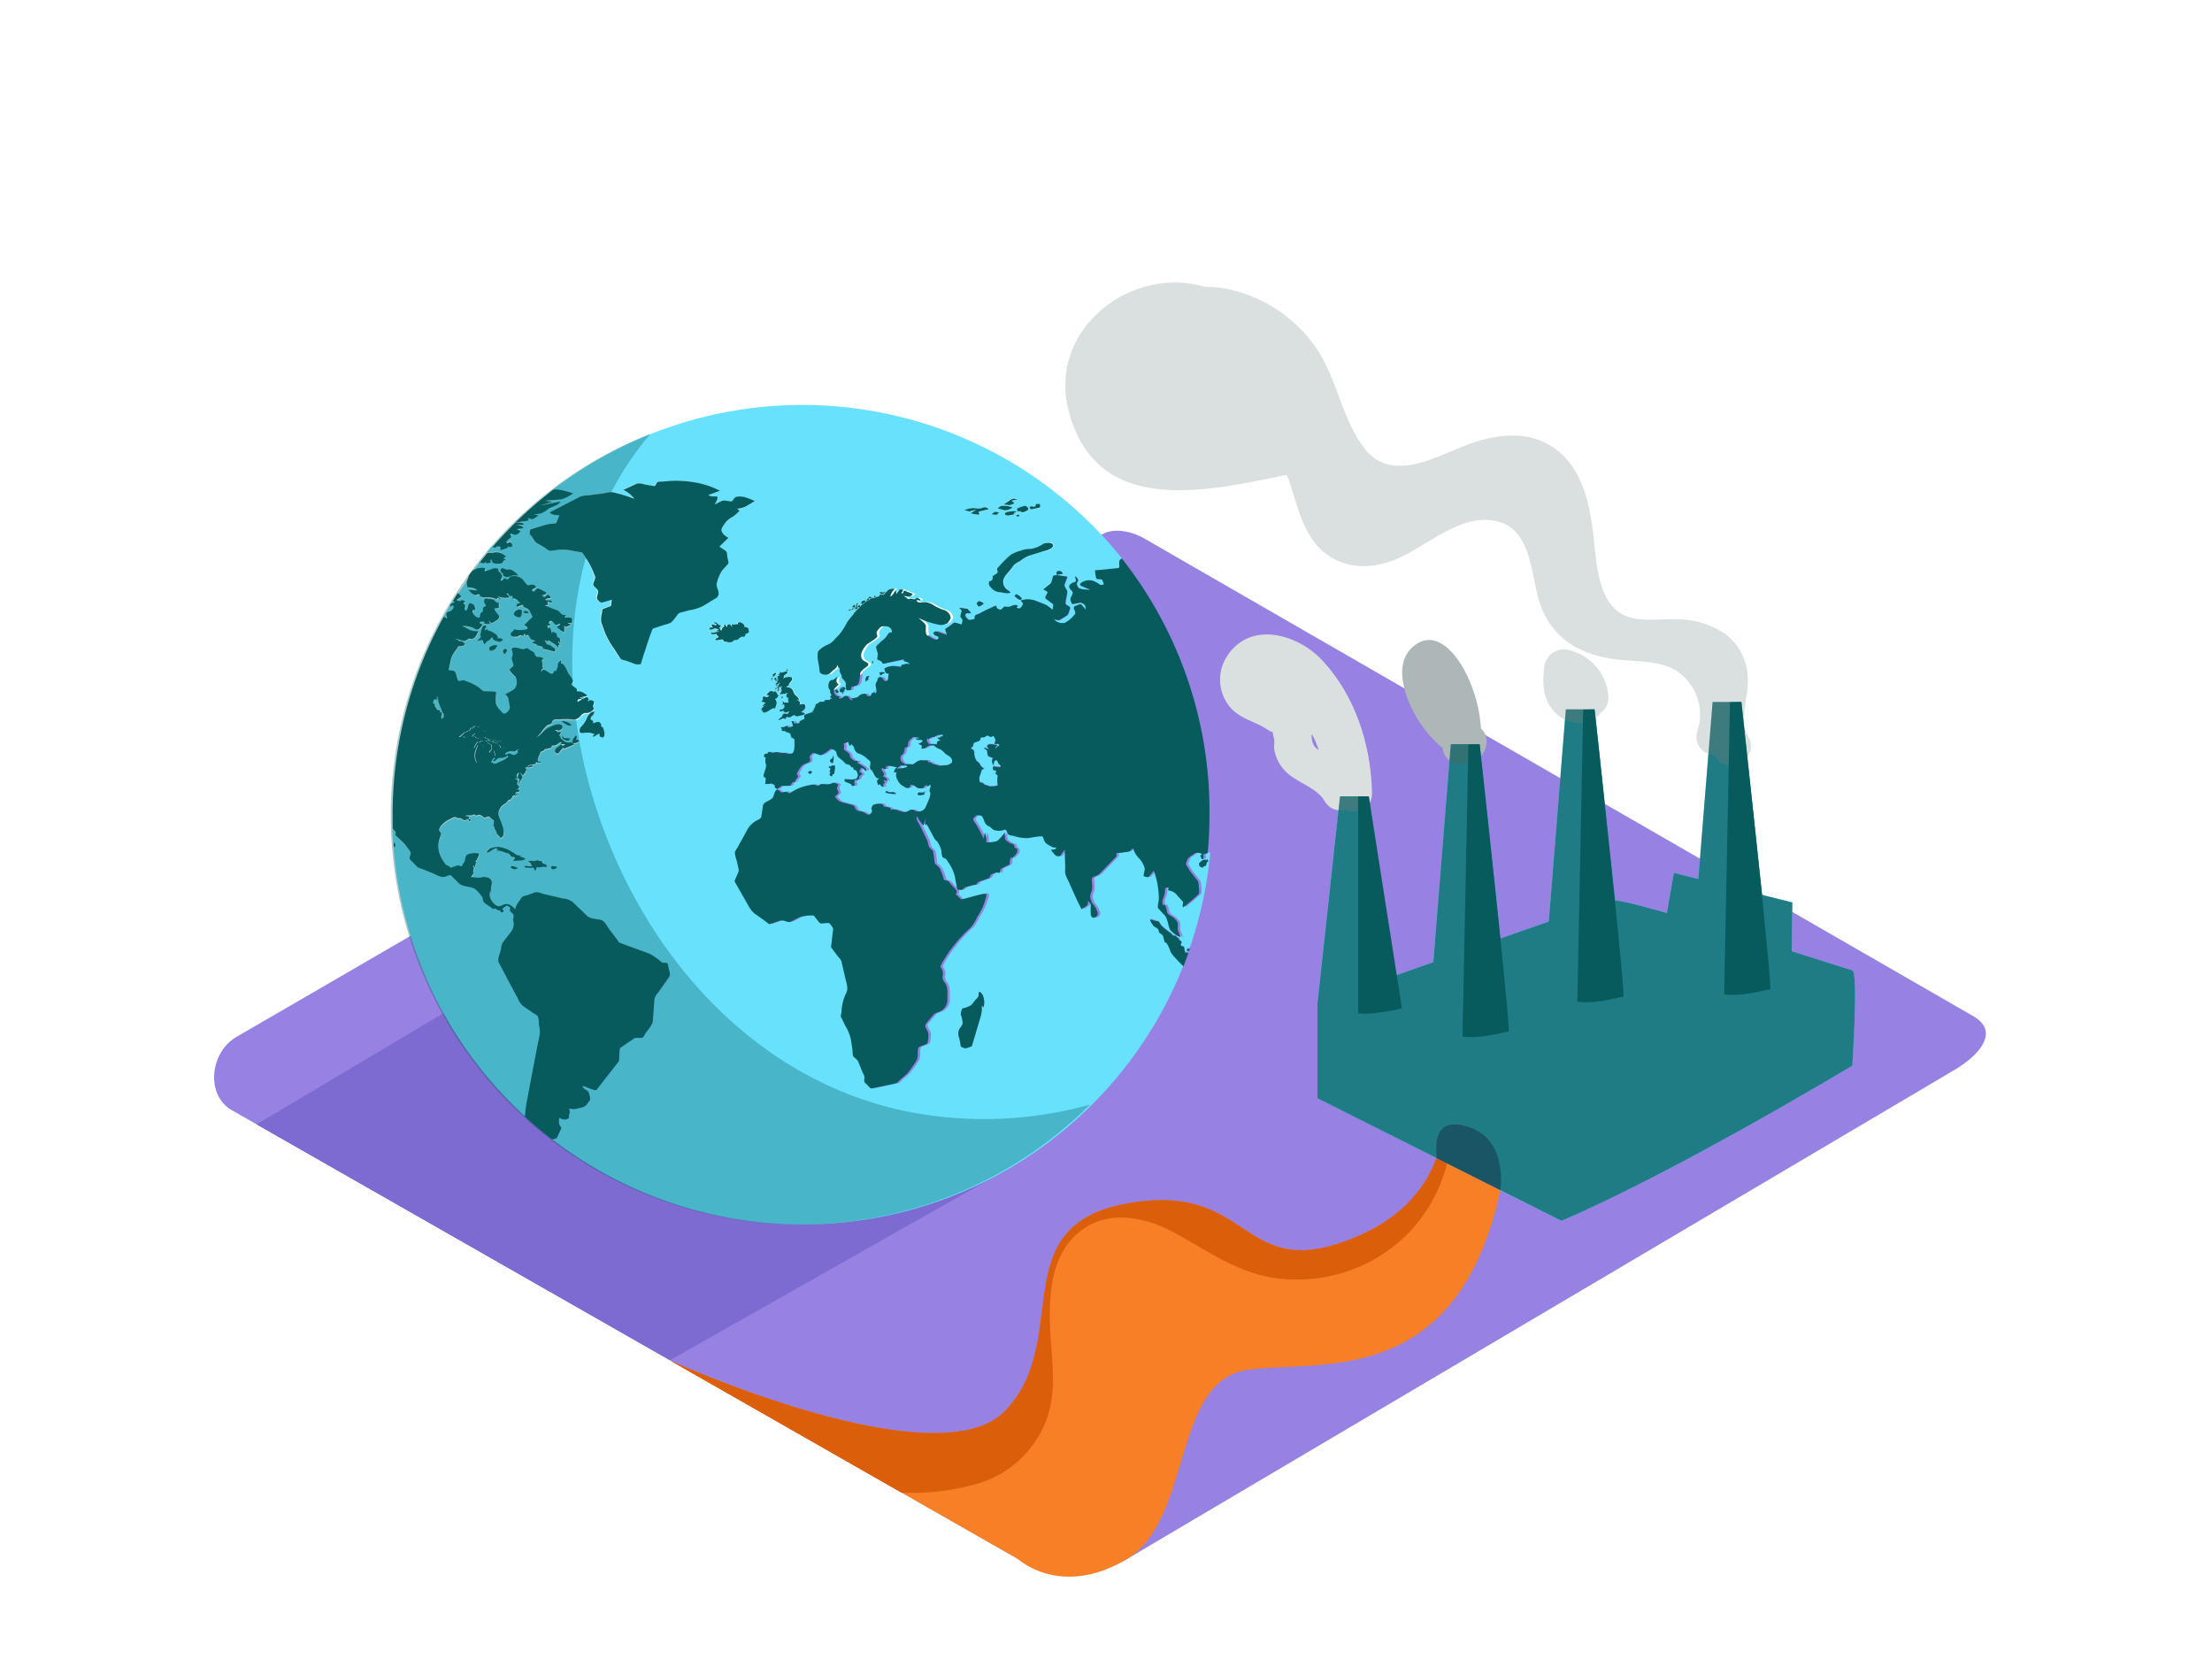 <svg id="Layer_2" data-name="Layer 2" xmlns="http://www.w3.org/2000/svg" viewBox="0 0 400 300"><title>ZZ</title><path d="M203.66,282l149.21-88.19c4.75-2.67,8.83-7,4.19-9.92L207.31,97.6c-2.25-1.39-5.66-2.3-7.94-1L42.74,187.52c-4.75,2.76-5.6,10.46-.85,13.22L184,281.86A19.84,19.84,0,0,0,203.66,282Z" fill="#9781e2"/><path d="M261.31,201.92c-.41,3.39-.82,16.79-18.95,22.86s-16.48-11.23-38.72-7.11-9.56,24.71-21.87,37.48S121.14,246,121.14,246L184,281.86s7.69,7.22,19.67.14,8.22-32.2,21.82-34.26,41.91,4.82,47.32-41.66" fill="#f77f26"/><path d="M177.08,268.19a18.91,18.91,0,0,0,11.79-10.57c2.55-5.76,1.19-12,1-18.06-.17-5.48.24-11.76,4.32-15.89,5.11-5.17,12.36-3.9,18.16-.77,6.21,3.35,11.5,7.4,18.74,8.28a28.55,28.55,0,0,0,17-3.22c9.66-5.28,14.61-15.09,14.58-25.54l-1.4-.51c-.41,3.39-.82,16.79-18.95,22.86s-16.48-11.23-38.72-7.11-9.56,24.71-21.87,37.48S121.14,246,121.14,246L163,269.91A42,42,0,0,0,177.08,268.19Z" fill="#db5f0b"/><polyline points="178.91 213.27 121.14 245.98 46.4 203.32 101.64 170.46" fill="#7d6bd1"/><path d="M93.22,94.46l0,0h0Z" fill="#68e1fd"/><path d="M81.89,108.66l-.24.39a1.38,1.38,0,0,1,.54-.13C82.18,108.67,82,108.64,81.89,108.66Z" fill="#68e1fd"/><path d="M80.91,111.8c-.19-.62-.42-1.16.33-1.27.31-.05.49-.33.72-.56s0-.37,0-.59l-.58.28a1,1,0,0,1,0-.17q-.57,1-1.11,1.93A6.21,6.21,0,0,0,80.91,111.8Z" fill="#68e1fd"/><path d="M96.58,192.56l.77-4a13.68,13.68,0,0,0,.34-1.8,10,10,0,0,0-.19-1.55,4.71,4.71,0,0,0-.17-1.37c-.18-.29-.78-.54-1-.73L94.73,182a3.09,3.09,0,0,1-1-1.33l-1.92-3.59-1.58-3c-.32-.61.23-1.73.37-2.36a4.21,4.21,0,0,1,.31-1.26l.9-1.16c.67-.86,1.25-1.36,1.07-2.57,0-.27-.21-.42,0-.63,0,0-.07-.42,0-.56.08-.37-.73-.71-.65-1.06s.09-.39-.28-.59-.26-.13-.53,0a2.81,2.81,0,0,0-.53.43c-.09.09.17.4.23.5-.52.22-.49.28-.73-.28-.11.31-.62-.21-.91-.27s-.25.14-.34.08l-.47-.36c-.32-.24-1-.55-1.19-.9s-.09-.76-.34-1c-.61-.71-1-1.34-1.84-1.58-.66-.18-1.77-.23-2.29-.75L81.6,158.4c-.3-.3-.73,0-1.09.13-.82.25-1.65-.34-2.43-.66l-1.89-.76a2.39,2.39,0,0,1-.73-.3l-1.23-1.25c-.38-.38-.15-.61,0-1.15.1-.35-.55-1-.73-1.31a3.89,3.89,0,0,0-.65-.78l-1.32-1.23c-.1-.09,0-.38,0-.51s-.22-.35-.29-.44l-.27-.35q0,1.25.12,2.48c.17.15.38.38.35.59s-.16.32-.29.3A73.89,73.89,0,0,0,95,201.92c.09-.92.19-1.83.36-2.72Z" fill="#68e1fd"/><path d="M92.56,136.39c.47.45,1.47-.42,1-.62l.43-.37c-.29.12-.9.58-1.11.49-.37-.16-.84.06-1.22.14C90.81,137.08,92.23,136.07,92.56,136.39Z" fill="#68e1fd"/><path d="M90.56,137.08a.78.78,0,0,0-.77.28c-.21.18-.35.39-.64.25a.51.51,0,0,1,.39-.38c-.1-.16-.12,0-.18-.25a5.18,5.18,0,0,0-.56.86l.45.12-.1.14c.61.06.87-.24,1.39-.43a4.81,4.81,0,0,0,1.32-.77c0-.15,0-.23-.1-.32C91.76,136.86,90.84,137.09,90.56,137.08Z" fill="#68e1fd"/><path d="M79.45,128.19c0,.07,0,.14,0,.21a.23.23,0,0,0,.07-.13c.22.08.15.36.13.57.06-.12.17-.26.32-.18s-.08.33-.12.44a1.1,1.1,0,0,1,.25-.13.72.72,0,0,0-.21.81c.09.29.27,0,.25-.21.05,0,.12,0,.17.06-.12-.26.1-.54-.08-.69a2.1,2.1,0,0,1-.37-.75c-.13-.35-.8-1.8-.51-2l-.07,0c-.1.12-.12.1-.26.12a.41.41,0,0,1,.28-.31l-.15-.13c-.21.38-.21.5.1.72-.24-.11-.69-.33-.78,0-.17.64-.07.51.4.64-.54.12.12.76.26,1l.19.11C79.31,128.15,79.28,128.28,79.45,128.19Z" fill="#68e1fd"/><path d="M218.08,154.82c0,.2,0,.62-.31.43-.1,0-.2-.52-.25-.64.12,0,.22-.12.34-.15a1.22,1.22,0,0,0-1.41-.17c-.34.27-1.16.68-1.3,1.13,0,.14-.31.73-.24.84l.61,1c.29.47.65.88,1,1.31s.65.72.68,1.41c0,.42.25,1.42-.06,1.71A33.84,33.84,0,0,1,214.4,164c-.31-.33.13-.81-.1-1.05l-.92-1a2.32,2.32,0,0,0-1.72-1l.07-.54c-.73,0-.59.13-.65.92a5.15,5.15,0,0,1-.43,1.35,1.43,1.43,0,0,0,0,.6c0,.38,0,.32.38.3.18,0,.4,1.15.47,1.36s.79.67,1.06.88a3,3,0,0,1,.79.89c.16.41,0,1,.09,1.44a10.1,10.1,0,0,0,.49,1.24,3.37,3.37,0,0,1-1.49-.89c-.47-.37-.5-.58-.7-1.19a5.82,5.82,0,0,0-.56-1.7l-1.31-1.4c-.2-.21.08-1.36.11-1.68a12.18,12.18,0,0,0-.12-1.85,13.58,13.58,0,0,0-.8-3.29l-.7.86c-.3.36-.27.36-.72.25s-.43-.07-.36-.58c0-.22.21-.8.13-1a4.15,4.15,0,0,0-1.07-1.83,4.27,4.27,0,0,1-1-1.75c-.26.18-.63.58-.94.62l-1.63.23c-.07,0-.41,0-.47.06s.07.47,0,.58l-.8.82L199.25,158a4.12,4.12,0,0,1-1.09.54c-.4.2-.25.5-.25,1a5.65,5.65,0,0,1,0,1.41c-.1.37-.4,1-.3,1.33a2.57,2.57,0,0,0,.61,1.3,4.59,4.59,0,0,1,.68,1.28c.37.86-1.1,1.62-1.2.45a10.34,10.34,0,0,1,0-1.51c0-.51-.16-.58-.5-.94,0,.35,0,.72-.26.91l-.92.6c-.85-1.62-1.58-3.28-2.32-5a8.25,8.25,0,0,1-.62-1.42,6.51,6.51,0,0,1,0-1.13q0-1.61-.1-3.22l-.68.93c-.23.31-.25.27-.63.26s-.91-.82-1.2-1.14c.3-.07.94,0,1-.44a2,2,0,0,1-.54,0,6.22,6.22,0,0,1-1.32-.76c-.27-.16-.45-.86-.59-1.16s-2.43.18-2.81.23a7.73,7.73,0,0,1-2.53-.42c-.36-.08-.78,0-1-.41-.33-.66-.25-.85-.91-.61a2.46,2.46,0,0,1-1.47,0c-.36-.06-.59-.5-.92-.65a1.43,1.43,0,0,1-.94-1c-.19-.42-.27-1-.71-1-.76-.11-.76-.08-1.28.54-.18.22.45,1,.59,1.2.48.79.88,1.63,1.31,2.45.06-.37.12-.74.18-1.11a3.54,3.54,0,0,1,.27,1.76,4.74,4.74,0,0,0,2-.25,8.11,8.11,0,0,0,1.35-1.53c0,.47-.08,1.23.31,1.49a4.89,4.89,0,0,0,.71.48c.22.1.48,0,.6.25s.25.65.44.68.2.29.17.63-.73.93-.94,1.18c0-.11-.1-.21-.11-.32a2.26,2.26,0,0,0-.29,1.09c0,.4-.15.36-.49.53l-1,.5c-.21.1-.2.68-.4.78s-.42-.13-.59-.06l-.76.33c-.35.16-.3.63-.62.74l-1.73.62c-.17.06-.2.15-.31.32s-.32.19-.56.24c-.5.1-1,.26-1.48.39s-.44.51-.84.51c-.62,0-.67.14-.79-.5l-.36-1.95a7.44,7.44,0,0,0-1.2-2.55c-.31-.52-.35-.61-.89-.81-.31-.12-.3-1-.36-1.38a5.32,5.32,0,0,0-.62-1.38c-.13-.26-.44-.39-.6-.68l-1-1.85c-.17-.3-.3-.83-.71-.73,0-.38.1-.76.15-1.14l-.45,1.36a6.27,6.27,0,0,1-1.12-1.7c-.37.46.28,1.24.49,1.66l1.26,2.58c.25.51.16,1.09.54,1.5.16.17.56.45.6.7.06.44.13.87.2,1.31,0,.25,0,.74.21.92a4.84,4.84,0,0,1,.77.75,11.19,11.19,0,0,1,.75,2c.08.22.69.18.84.36l.7.82c.39.45,1.18,1,.57,1.54.41.13.86,1,1.19.89l3.38-.91c.21-.05.81-.31,1,0s-.29,1.27-.34,1.5a11,11,0,0,1-1.28,2.54,8.74,8.74,0,0,1-1.18,1.95,25.79,25.79,0,0,0-4,4.51c-.23.38-1.68,2.37-1.45,2.73a1.72,1.72,0,0,1,.37,1.48,1.37,1.37,0,0,0,.39,1.27c.61.83.4,2.11.45,3.15a2.35,2.35,0,0,1-1.21,2c-.34.17-1,.33-1.3.63l-1,1.19c-.3.35-.66.51-.47,1s.59,1,.55,1.33a5.23,5.23,0,0,1-.18,1.61c-.17.28-1,.49-1.32.63-.48.23-.37.45-.43,1a4.44,4.44,0,0,1-.15,1.42,24.21,24.21,0,0,1-1.74,2.46,14.33,14.33,0,0,1-1.16,1c-.22.19-.63.72-.91.78l-3,.64-1.39.29c-.22,0-.68-.54-.84-.7-.55-.49-.53-.48-.45-1.27,0-.3-.31-.84-.41-1.11l-.71-1.76c-.14-.35-.57-.62-.83-.87s-.17-1-.21-1.23l-.31-2a8.18,8.18,0,0,0-1-2.41l-.77-1.57c-.11-.23,0-.66.08-.9a9,9,0,0,1,.75-3.22c.54-1,.21-1.71,0-2.7l-.75-3.21c-.08-.32-.51-.71-.7-1l-1.09-1.46c-.2-.26-.06-.6,0-.93.08-.67.15-1.33.23-2s.1-.6-.23-1.06-.36-.57-.95-.53c-.34,0-1,.23-1.27-.07l-1-1.28a7.21,7.21,0,0,0-2.54.29l-1.51.77c-.39.2-.57.1-1,0a1.76,1.76,0,0,0-1.17-.1l-1.65.58c-.26.09-.56-.26-.77-.42l-1.58-1.14a3.92,3.92,0,0,1-1.41-1.43l-2-3.51-.65-1.13c-.1-.18.26-.83.32-1s.46-.88.39-1.22c-.12-.56-.25-1.12-.38-1.68a5.52,5.52,0,0,1-.32-1.43,3.05,3.05,0,0,1,.43-.78l1.94-3.51a4.15,4.15,0,0,1,1.78-1.56c.4-.26.59-.26.66-.76l.28-1.86c.11-.73,1.57-.86,1.85-1.58.2-.5.29-1.19.79-1.33.13,0,.49.64.89.55.18,0,.59-.22.76-.13s.46.33.55.28a13.61,13.61,0,0,1,1.19-.71,9.24,9.24,0,0,1,2.5-.78,2.41,2.41,0,0,1,.77-.08,2,2,0,0,0,.61.2c.21,0,.4-.25.61-.29a2.87,2.87,0,0,1,.57,0,2.11,2.11,0,0,0,1.4-.16c.39-.23.74.07,1.14.24-.29.65-.35.67,0,1.3.16.28-.44.71-.64.93.32.29.71.81,1.11.92l2.07.55c.53.14.38.73.91,1s.9.12,1.32.42c.6.42.92.53,1.31-.23.09-.18-.2-.45-.11-.62s.23-.56.37-.6a2.6,2.6,0,0,1,1.67-.11c.15,0,0,.35.21.39l.93.19c.25.05.26.17.39.42s.31-.16.42-.12l1.49.44a1.13,1.13,0,0,0,1.14-.09c.57-.28.63-.37,1.2-.09a1.45,1.45,0,0,0,2-.63c.19-.54,1.13-2.19.76-2.74-.24-.34.28-1.09.16-1.22s-.33.09-.44.18-.33-.18-.47-.15-.35.44-.53.53a2.28,2.28,0,0,1-.69,0c-.43,0-.62-.45-1-.52s-.48-.2-.58.09-.11.33-.45.39-.87-.39-1.14-.55c-.49-.28-1.34-1.71-.81-2.31l-.53.06c-.08-.59.69-.75,1-.76a2.63,2.63,0,0,0,1.47-.33l-.5-.26c.1-.29.72-.16,1-.13.51.07.54-.07.95-.34a1.86,1.86,0,0,1,1-.42,2.79,2.79,0,0,0,1.19,0c-.09.17.07.32.25.4s.18-.24.46.17c.11.15.88.26,1.13.37.42.17.69-.08,1.11,0a1.76,1.76,0,0,0,1.23-.38c.34-.21.15-.81-.06-1.05s-.68-.41-1-.72-.63-.75-1.1-.81a4.59,4.59,0,0,1-.47-.28c-.19-.13-.36-.28-.55-.41l.15-.21.52.1c-.16-.56.2-.73.61-.72-.19-.16-.46-.31-.56-.54l.52,0c-.13-.4.39-.11.47-.35s-.33-.16-.45-.14a1.66,1.66,0,0,0-1.21.49v-.15a1.83,1.83,0,0,0-1,.55l.09-.19c-.49-.06-.27.56-.07.8s.64.15,1.05.15c-.29.52-.62.13-.94.3s-1,.76-1.34.47c.22-.61-.06-.53-.57-.78.25-.13,1.21-.48.56-.71a1.84,1.84,0,0,0-.65,0c-.15,0-.36-.23-.49-.32.27,0,.61.16.75-.14-.29.15-1-.19-1.2,0s-.75.65-.79.94a2.56,2.56,0,0,1-.11.71c-.09.13-.47.12-.51.29-.11.53-.08.92-.51,1.2s-.32.76-.12,1.15.8.56.77.68c-.11.34-.73-.09-.95.12l-1,.92c0-.36.17-.43.41-.58-.19-.08-.41-.08-.63-.17a6.1,6.1,0,0,0-.85-.13c-.15,0-.35.09-.49.14s.05.31,0,.36c-.27.23-.46,0-.7-.14-.25.28,0,.55.17.81s.24.36-.08.68c.42.29.87.39.78,1-.25-.19-.42-.43-.68-.1.32.06.35.27.12.45s-.12.3,0,.6c-.28-.05-.49,0-.61-.29s-.23-.17-.44,0c-.22-.73-.37-.8.2-1.26-.53,0-.53-.07-.85-.54-.18-.27-.31-.72-.55-.92-.42-.34-.27-.6-.21-1.17s-.13-.52-.52-.84a4.17,4.17,0,0,0-1.75-1.07c-.16,0-.54-.52-.6-.69a1.39,1.39,0,0,0-.59-.95c-.18.54-.39.27-.46-.12s0-.28-.41-.17-.65.15-.39.62c.09.16-.23.55.06.77a3.88,3.88,0,0,1,.81.61c.18.26.15.66.39.87s.44.45.8.47.65,0,.28.3c.34.28,2,1,1.6,1.56-.17-.09-.66-.76-.86-.57a.76.76,0,0,0-.3.52c-.05.25.1.23.28.36.49.38-.34.49-.31.72s-.62.91-.61.37a.69.69,0,0,0-.24.93c.17.33-.51.44-.59.17-.15-.49-1.77-.43-1.13-1.13a3,3,0,0,0,2-.06c.21-.14,0-.29.25-.41s-.23-1.09-.34-1.1-.46,0-.42-.23a.26.26,0,0,0-.4-.26c0-.22-.44-.58-.64-.56-.35,0-.54-.3-.79-.55-.45-.43-1.05-.65-1.19-1.25s-.13-.6-.6-.84c-.25-.13-.55-.23-.73,0a6.13,6.13,0,0,1-1.57,1l-1.27-.42c-.22-.07-.55.39-.72.54s.17.72,0,1-.73.37-1,.49c-.69.36-.9.91-1.31,1.62-.12.21.41.4.15.74s-.57.56-.45.82c-.15,0-.5.05-.59.19s-.24.52-.38.53a9.5,9.5,0,0,1-1.32,0c-.39,0-.62.46-.93.56s-.78-.53-.43-.77c-.34.16-.5-.41-.93-.17s-.59-.1-.9.13a2.81,2.81,0,0,0,.1-.76c0-.14,0-.28,0-.43s-.16,0-.21-.05c-.26-.4-.07-.49,0-.94s.42-1.1.25-1.52a2.12,2.12,0,0,1,0-1.23c-.24.19-.4-.17-.3-.4s.54-.21.69-.24a.92.92,0,0,0-.07-.14c.41-.37.61.13,1,0a1.71,1.71,0,0,1,1.2,0c.39.12.71-.07,1.07.06a2.21,2.21,0,0,0,1,.1c.69-.15.6-1.48.59-2s.09-.68-.4-.84c-.28-.09-.32-.59-.26-.75-.26.06-.16-.1-.27-.15s-.42-.07-.47-.11c-.21-.16-.29-.27-.55-.26a.37.37,0,0,1-.43-.21c.07,0,.14-.06.22-.07a.43.43,0,0,1-.28-.41,1.6,1.6,0,0,0,.86-.15c.52-.37.22.29.56.21.12,0,.77-.13.74-.31a3,3,0,0,0-.27-.81c.14,0,.39,0,.44.12s0,.23.24.25a1.46,1.46,0,0,0,.92-.12c-.09,0-.17-.07-.26-.08a1.94,1.94,0,0,1,.84-.5c.4-.2,0-.46.18-.78.09-.14.71-.28.89-.37a1.41,1.41,0,0,1,.85-.11c-.12,0-.45-.08-.46-.22s.31-.06.34-.09,0-.21.06-.29a1.71,1.71,0,0,0,.34-.81c0-.17.32-.13.43-.26.36-.43.72-.18,1.14-.32.06,0,0-.22.11-.24l.35-.05a2.07,2.07,0,0,1,.56.06c-.06-.34.22-.25.46-.28-.13,0-.49-.35-.31-.49s0-.21-.06-.51.09-.49-.18-.71-.16-.29-.18-.59c0-.49.08-1,.59-1.06s.72-.43,1.09-.62c-.26.38-.4,1.2.17,1.34-.33.53-1,.71-.85,1.41.09.52.57,1,1.05.73l-.19.42c.47.28.88-.4,1.28-.44a.86.86,0,0,1,.59.39c.08.28.32.33.56.46a.78.78,0,0,0,0-.26l-.39,0c.29-.18,1.31-.2,1.51-.47a1.4,1.4,0,0,1,1.71-.32s-.2-.08-.29-.12c0,.44.61.51.84.24.09-.1.12-.36.18-.42s.18,0,.23-.06.35-.21.46-.39a1.17,1.17,0,0,1-.29.42c.75.36.3-1,.28-1.35a.94.94,0,0,1,.23-.7c.16-.19,0-.49.29-.69.67-.5.83.6,1.32.64.27,0,.47-.37.43-.61s.1-.78.06-.81-.21.12-.27.08a3.36,3.36,0,0,1-.3-.32c-.07-.08-.21-.64-.14-.67a3.23,3.23,0,0,1,1.55-.43l1.15.14c.52.07.08-.13.39-.33s.49,0,.73-.19.54,0,.72.07c-.11-.35-.81-.48-1.12-.61.05-.08.05-.22.11-.29-1.07.21-2.16.47-3.25.68-.11,0-.56.19-.63.07a1,1,0,0,0-.62-.55c-.43-.17-.39-.14-.31-.63a1.64,1.64,0,0,0,0-.82,3.29,3.29,0,0,1-.25-1c0-.21.48-.54.62-.7.35-.4.81-.65,1.15-1.06.17-.21.43-.7.66-.82s.55.11.42-.32a1.07,1.07,0,0,0-1.09-.81c-.74,0-.8-.05-1.32.52-.33.37-.5.66-.23,1.13s-1.77,1.46-1.94,1.68c-.5.63-1.35,1.65-.81,2.59.23.4.9.39,1.11.85s-.41.61-.65.82c-.42.36-.74.5-.82,1.07a7,7,0,0,1-.23,1.56c-.25.58-.68.58-1.18.68-.2,0-.19.28-.24.48s-.21.17-.44.18-.39.11-.44-.28a1.74,1.74,0,0,1-.06-.72c.15-.41-.44-.89-.67-1.21-.1-.13,0-.39-.11-.54a3.4,3.4,0,0,1-.31-.64c0-.21.14-.57-.1-.62s-.23-.39-.3-.6c-.14.55-.25.6-.68.92s-.55.55-.86.74c-.48.29-1.71.14-1.73-.61,0-.92-.39-1.81-.34-2.73s.09-.79.66-1.27a5,5,0,0,1,1-.61,3.33,3.33,0,0,0,1.17-.74c.31-.34.61-.66.95-1a10.69,10.69,0,0,0,1.55-2.36,15.9,15.9,0,0,1,1.81-2.14,6.56,6.56,0,0,1,2-1.83,22.19,22.19,0,0,1,2.79-1c.37-.11.56-.7.89-.9a2,2,0,0,1,1.15-.2,2.68,2.68,0,0,0-.82,1.39c.41-.08.77-.78,1-1.11q.07.32.12.63l.56-.75c.08-.11.56,0,.7,0l-.35.58c.5.38.21-.54.61-.38l1.28.5c.36.14-.31.48-.44.51a3.92,3.92,0,0,1-1-.1c.16.29.49.19.63.53,0,.08.47,0,.62,0,.37,0,.71.19,1-.13.11-.16.56.18.72.26-.09.34-.41.12-.65.06-.1.7,1.11.43,1.44.44a3,3,0,0,1,1.62.55,8.81,8.81,0,0,0,1.7.8,1.84,1.84,0,0,1,1.25,1c.18.53.15.52-.15,1-.19.28-.25.46-.54.56a2.23,2.23,0,0,1-1.56.1,14.47,14.47,0,0,1-3.42-1.16c.34.34,1.3,1,1.3,1.49s-.09,1.55.38,1.75,1.2.83,1.72.62c.3-.13.14-.61-.16-.61s-.43-.28-.64-.54c.48-.44.51-.34,1.1-.13l1.44.5a7.5,7.5,0,0,1-.37-1.09L172,113c.19-.13.54-.5.77-.42l1.15.34c0-.22.23-.62.15-.83s-.39-.66-.42-.59c.09-.35.17-.7.25-1.05,0-.12-.38-.5-.46-.6l1.39.18c.35,0,.58.57.79.86-.23,0-.91,0-1,.17s.17.57.39.86.6.11,1,.06.12-.39.36-.7c.11-.14.5-.23.65-.3l1.25-.57,1.91-.87c.18.6.18.59.74.74.36.09.55-.59.87-.56a1.81,1.81,0,0,0,1.18-.08,1.34,1.34,0,0,1,1.16-.1l-.25.42c.59.18.56.2,1-.32s.13-.53-.23-1a4,4,0,0,1,2.85.1l1.71.68a6.46,6.46,0,0,1,1.18.9c0-.22.24-.94.07-1.06l-1.26-.94c-.28-.2.17-.79.29-1.08s-.55-.49-.74-.61l1.24-1c.28-.23.4-1,.52-1.38s2.12,0,2.58.07l-.53,1.45c-.09.25.33.84.45,1.07.21.43-.48,2.32-.14,2.55s.86.32.65.84c-.12.28-.26,1-.52,1.11l-1.33.82c-.19.12-.79-.09-1-.11a2.06,2.06,0,0,0,2,.62,6,6,0,0,0,1.74-1.5c.5-.51-.79-1.28.27-1.6.2-.06.78-.37.94-.19l.81.94c-.06-.41,0-.8-.34-1a1,1,0,0,0-1-.24c-.12,0-1.16.25-1.19.15-.08-.28-.34-.79-.21-1.06s.55-.8.32-1.13-.74-.81-.55-1.11.63-.46,1-.63,0-.84,0-1c.23-.06.67.55.53.8-.31.59-.27.58.05,1.16.22.4,1.85.4,2.27.43a18.24,18.24,0,0,1-1.74-.72c-.66-.31.49-.81.75-.89a2.38,2.38,0,0,1,1.92.24,4.28,4.28,0,0,1,.69.43c.21.14.52,0,.76,0a3.08,3.08,0,0,0-.32-.86c-.15-.15-.72-.12-.92-.16s-.32-1.22-.37-1.53l2.67-.27,1.51-.15c.33,0,.2-.39.21-.73,0-.66,0-.67.48-1l0,0A74.08,74.08,0,0,0,100,88.53a3.05,3.05,0,0,1,1.1,0,15.27,15.27,0,0,1,2.5.66,7.16,7.16,0,0,1-2.18,1.1l-2.88.22,1.3.22-2.24.67,3.68-.74c0,.6-1.66,1-2.15,1.32a5.28,5.28,0,0,1-1.28.79L96.45,93l.9,0a2.7,2.7,0,0,1-.92.72c-.28.15-.67-.07-1-.15l.14.44c-.79.16-1.58.24-2.37.33l0,0c.44,0,1.54-.08,1.44.42H93.29c.33.09,1.37.12,1.33.61l-1.19.15.68.37a1.42,1.42,0,0,1-.9.67c-.24.08-.78-.27-.92-.15s.44.35,0,.69c-.13.12-.85.64-.71.86s.17.17.42,0,.26,0,.48.1.1.39.12.54-.31.17-.41.21-.26-.14-.3-.12-.17.26-.29.31l-1.19.36c.09-.35.2-.47-.07-.69s-.34.23-.62-.07c0,.43-.43.33-.67.11l-1,1.18.09,0c.37-.13.67,0,1-.07a2.4,2.4,0,0,1,2.26.7L91,101a1,1,0,0,1,.58.23c-.36.12-.48.08-.6.47,0,.18-.81.19-1,.22a1.4,1.4,0,0,1-.74-.15c-.31-.11-.08-.58-.5-.57,0,.17.06.34.09.51-.31,0-.94.34-1-.11-.12.45-.68.33-.9,0,0,.09,0,.2,0,.3h-.31q-.57.73-1.11,1.47a2.18,2.18,0,0,1,.46-.27,3,3,0,0,1,1.89-.23l-.15.58a7.79,7.79,0,0,0,1.53-.52,2.08,2.08,0,0,1,.75,0c.28,0,.22.39.37.6s.28.19.43.49.15.43-.07.84.1.34.3.14c.36-.36.33-.34.76-.08.12.07.47-.37.58-.47s.6-.11.8-.14a2.14,2.14,0,0,1,1.39.54c.25.24.87,1.22,1.13,1.13.42-.15,1.2-.24,1.38.36-.15.09-.81.37-.75.55.15.4.63.08.77-.24s1.58.53,1.86.67c-.12.39-.66.4-1,.5.25,0,.53,0,.44.36.26-.13.62-.21.68-.57.24.16.62.33.62.69a1.25,1.25,0,0,0-1,.26,1.34,1.34,0,0,0,.69.18c.44-.08.41-.09.57.37l-.85-.17.09.57-.61.07c.71.32,1.44.6,2.17.88a1.53,1.53,0,0,1,.73.54c.31.34.51.32,1,.39l-.29.45a3.31,3.31,0,0,1,1.1,0c.45.2.28.48.22,1-.22,0-.57-.19-.72,0l.52.25c-.52.27-.72.54-1.21.2a2.84,2.84,0,0,1,0,1.16,3.21,3.21,0,0,1-1.3-1c.26-.12.66-.16.54-.57-.17.06-.53.28-.7.25s-.44-.48-.65-.59-.42-.17-.57.06.17.31.19.68l-.56-.07.18.57c.28-.11.35-.24.45.08l.26.81c.09-.42.29-.23.55-.12s.28.23.36.61.34.21.48.44a3.17,3.17,0,0,1,.11.89l-.34-.45c-.2.35.31.45.16.82-.08,0-.18,0-.25-.07l.16.42c-.14,0-.52-.45-.75-.59l-1.23-.77c.05.11.06.24.11.35l-.72-.32.41.71c.1.17.47.14.63.25l.75.53c.25.17.15.29.11.62l-2-.52c-.25-.06-.23-.37-.38-.41l-1-.26.11-.18a1.46,1.46,0,0,1-.85-.32l.54-.27c-.31-.17-.66-.14-.86-.43-.35-.53-.34-.86-.87-.51,0-.23-.13-.35-.34-.32,0,.1-.05.22,0,.32-.31-.07-.64-.27-.89,0s-.67.16-1,.18-.58-.42-.46-.63.6-.37.54-.71a4.12,4.12,0,0,0,1.55.11c.12,0,.87-.15.92-.26s-.43-.52-.56-.62l1.24-1.25c.11-.11.3-.19.21-.34l-.52-1c-.27-.49-.82-.36-1.07-.79s-.17-.31-.5-.18l-.77.29c0-.64.11-.55.67-.72-.3-.25-1-1.1-1.32-.72,0-.17-.07-.34-.1-.51s-.31,0-.41,0c-.31-.14-.27-.77-.69-.37.34.1.39.27.54.6a3.66,3.66,0,0,1-2.11-.22l.61.57c-.27.1-.34-.25-.58-.27-.09,0-.15.25-.26.21l-.49-.19a5.63,5.63,0,0,0-1.65-.09,1.74,1.74,0,0,1-.75-.2c-.3-.27.1-.42-.45-.37-.24,0-.38.26-.68.08a2.34,2.34,0,0,1-1-.92l1.57.14c-.52-.56-1-.48-1.72-.55-.08,0-.15-.79-.18-.9s.28-.77.37-1l0-.08q-1,1.44-2,2.92c.22.24.49.48.64.66l-.91.61c.3.12.54.32.82.12s.53,0,.82.19l-.43.3c.29.25.45.26.35.65s-.16.48.19.7a1.5,1.5,0,0,0,.36-.82c0-.14.13-.72.39-.56s.72.31.76.51.29.72-.13.86c0-.08,0-.17,0-.25-.85.47,1,2.17,1.12,1.25,0-.26,0-.41.17-.58s.37-.25.37-.39c0-.69,0-.65.59-.91-.23-.36-.45-.54-.36-1s.32-.32.7-.26.93,0,1.11.22a1.28,1.28,0,0,0,.9.54c-.2.36.12.59-.09.84s-.58.1-.78.12a2.81,2.81,0,0,0,.58,1c.31.29.45.52.11.94a4.11,4.11,0,0,1-1,.64c-.29.18-.49-.2-.72-.42l.35.8-.55-.29c0,.07,0,.15.07.22l-.56-.13c-.12,0,0-.35-.15-.35-.28,0-.67-.11-.82.22l.52.31a2.23,2.23,0,0,1-.63.79c-.42.23-.57,0-1-.19a4.27,4.27,0,0,0-2-.35l1.53.77a4.92,4.92,0,0,0,1.4.18c-.16.28-.44,1-.71,1.16s-.37.24-.55.23-.42-.1-.61,0c-.57.4-.61.43-1.25.23-.4-.12-.81-.22-1.22-.33l.81.37c-.06.05-.1.13-.16.18a.9.9,0,0,1,.89.12c.2.12.52.42.18.57a1.57,1.57,0,0,1-.93.15c-.13,0-.34.45-.41.56a5.66,5.66,0,0,0-1,1.68c-.15.7-.29,1.4-.44,2.1.28.07.9.07,1.11.26s.37,1,.49,1.34c.2.57.33.36.88.24.29-.06.61.14.88.23a7.9,7.9,0,0,1,2.13,1.09c.23.16.67.64.94.66l1.22.13c.14,0,.92,0,.92.17,0,.57,0,1.13-.07,1.69,0,.79.75,1.38,1.21,2s1.39-.47,1.32-1l-.25-1.51c0-.27-.4-.62-.54-.85.49-.32,1.45-.68,1.8-1.17a2.08,2.08,0,0,0,0-2,6,6,0,0,1-.76-.81c-.31-.44-.41-.4,0-.76s.47-.33.31-.91c-.09-.31-.28-.68-.18-1a1.53,1.53,0,0,0,0-1.25c-.11-.36.12-.48.48-.53.67-.08,1.29.5,1.95.19.42-.19.53,0,.91.3.18.13.71.36.77.61s.3.65.71.59a1.4,1.4,0,0,1,.86.26c-.18.3-.28.38-.22.72a1.61,1.61,0,0,1,0,.93c.09,0,.18,0,.27,0-.16.2-.62.53-.37.76.43-1.28,2,1.51,2.29-.21.07.08.2.09.27.16.17-.37.45-.72.38-1.14s.37-.86.66-.79q-.06.23-.1.46c.67,0,1.11,1.4,1.43,1.95.18.31.71.92.74,1.27,0,.19-.32.46-.29.64s.35.28.41.33a2.46,2.46,0,0,1,.55.44c.12.2-.08.42.19.44a1.82,1.82,0,0,1,1.16.33c.29.2.87.48.24.57a7,7,0,0,0-1.06.31c.21.08.49-.08.72-.15-.16.28-.66.31-.94.4s-.18.63,0,.44a.72.72,0,0,1,.41-.26c.17-.06.1-.16.2-.21a2,2,0,0,1,.82-.23.42.42,0,0,1-.3-.16c.2,0,.6,0,.69.26s-.24.29,0,.53c.23-.43.51-.2.87-.08s.06.65,0,.81c-.12.32.25.43,0,.8a2.21,2.21,0,0,1-.79.49c-.28.07-.55,0-.87.11a1.54,1.54,0,0,0-.68.56,1.58,1.58,0,0,1-1.59.53,12.46,12.46,0,0,0-2.1,0c-.63,0-1.29-.18-1.46.67,0,.22-.66.29-.83.41a5.47,5.47,0,0,0-.75.8,9.29,9.29,0,0,1-1.15,1.36c.85-.41,1.31-1.31,2.16-1.73.58-.28,2.17-1.17,2.58-.13-.07,0-.15,0-.22-.08.43.29-.15.51-.37.69s-.5-.18-.82,0c.13,0,.44.38.46.37a1,1,0,0,1,.58,0,1,1,0,0,1-.38.59c.1,0,.22,0,.32,0-.16.45.31.81.65.89l-.11.09c.49.24,1,.44,1.4.13l0,.23a.67.67,0,0,0,.29-.09c-.29-.38.3-.92.5-1.24.39.14.17.48.08.78.28-.22.68.21.44.32a1.69,1.69,0,0,1-1,.27c.08.06.12.18.19.25l-1.21.49a1.46,1.46,0,0,0-.45.22c-.17.15-.22-.2-.37-.08s-.52.65-.81.93-.39-.08-.51-.12c-.42-.61.6-1.13.94-1.38s.13,0,.24.13.37-.08.58-.26c-.27,0-.61-.11-.84.06a1,1,0,0,1,.22-.43c-.32-.08-.71.33-1,.5s-.17-.14-.36.09-.33,0-.47,0c.2.65-.9.42-1.05.71l-.13-.14c-.17.35-.33.39-.66.51s-.23.24-.32.48-.76,1.5.1,1.41l-.07-.16a1,1,0,0,1,.18.21c-.26.18-.56,0-.83,0s-.09.37-.29.38a2.45,2.45,0,0,0-1.46.45c.39,0,.7-.24,1.08-.3l-.12.1c.11,0,.22,0,.32,0a1.69,1.69,0,0,1-.74.29c-.24,0-.66-.07-.81.19.59.07-.26,1.19-.48,1.37.14-.25-.28-.41-.38-.69,0,.35.45.81.3,1.13a7,7,0,0,0-.53,1l-.06,0a1.79,1.79,0,0,1,.2-.65c-.15-.1-.08-.41-.39-.32a2.93,2.93,0,0,1,.15-.69s.22-.48,0-.33c-.5.36-.35.6-.22,1.22a1.31,1.31,0,0,0-.48-.25c.13.19.43.24.53.43s-.11.55-.07.69.42.12.32.53-.28.3-.57.39c.25,0,.68-.08.62.29,0,.15-.54.16-.68.19.08,0,.14.12.21.16-.12,0-.17.11-.31.11.12.3.3,0,.51.15l-.42.23c-.11.06-.27-.12-.35-.07s-.34.5-.46.67-.39.07-.55.27a2,2,0,0,1-.47.53,2.32,2.32,0,0,0-1.16,1.32,1.83,1.83,0,0,0,.1,1.32,12.27,12.27,0,0,1,.67,1.82c.1.34.19,1.22-.06,1.46s-.34.44-.56.13c-.07-.1-.47-.45-.47-.48a4.3,4.3,0,0,0-.3-.73c-.12-.26-.25-.42-.17-.73l-.14.12c-.12-.4.25-1-.15-1.26s-.55-.73-1-.59c-.22.07-.46.24-.67.1a2.93,2.93,0,0,0-.64-.42c-.37-.1-1,.39-1.09-.23-.07.54-1.27.15-1.63.43.25,0,1.17.14.48.47.07,0,.45.17.46.23a.2.2,0,0,1-.25.25c.1-.25-.27-.34-.45-.46,0,.18,0,.24,0,.37-.17-.35-.32,0-.54-.16s-.41-.42-.75-.3-.45-.11-.63-.18c-.34-.13-.88.26-1.2.4-.53.22-1.81,1.17-1.82,1.94,0,.24.31.48.33.71a2.22,2.22,0,0,1-.16.58,4.88,4.88,0,0,0-.3,1.29,4.65,4.65,0,0,0,.76,2.83c.36.54.5.92,1.09,1.09.12,0,.31.34.42.31l.73-.27a2.19,2.19,0,0,1,.65-.15c.17,0,.31.21.4.17a1.37,1.37,0,0,0,.31-.15c.06,0-.09-.2,0-.27a1,1,0,0,0,.39-.54c.14-.47.1-1,.59-1.22a3.76,3.76,0,0,1,1.1-.22c.28,0,1.08-.13.83.47-.1.24-.43.95-.6,1,.09,0,0,.14.24.13-.08.06-.13.15-.21.21l0,.05.11-.08a4.64,4.64,0,0,0-.24.87.56.56,0,0,1-.14-.51,1.7,1.7,0,0,0-.2.33c.38,0-.05.74.07,1s-.29.69-.45.84a9,9,0,0,0,1.63.13c.23,0,.39-.17.62-.13a3.21,3.21,0,0,1,.82.12,1,1,0,0,1,.73,1.14c-.06.37-.12.74-.17,1.11,0,.22-.21.4-.24.61-.12,1,1.09,2.63,2,2.26.56-.23.85-.46,1.44-.28a2.5,2.5,0,0,1,1.22.95c0-.71.85-1.67,1.19-2.25.1-.18.76-.28.94-.35l1.44-.52c.44-.16,1.23.22,1.66.32l3.4.79a3.29,3.29,0,0,1,1.71.6l2.65,2.55c.56.53,1.78.55,2.49.72s1.19,1.27,1.61,1.82l1.28,1.67c.1.14.33.58.49.64l2.73,1,2.73,1a11.48,11.48,0,0,1,2.21,1.59c.12,0,1,0,1,.12.09.41.19.81.28,1.22.2.88.22.86-.26,1.56L119,179.53a2.51,2.51,0,0,0-.65,1.22c-.09,1.26-.18,2.52-.27,3.78-.06.84-.93,1.69-1.36,2.36-.19.28-.35.77-.68.78s-1.08-.09-1.36.1l-2.49,1.71c-.16.12-.16,1.36-.19,1.58s0,.72-.15.93l-2.07,2.66-1.9,2.44c-.15.18-2.13-.67-2.44-.77-.18.68,1,.75,1.07,1.34a4.1,4.1,0,0,1,.23,1.13c-.05.26-.43.63-.57.85-.42.61-1,.6-1.65.78a2.92,2.92,0,0,1-1.62,0c.13.42.23.59.08,1s0,.65-.12.75c-.66.46-1,.26-1.73-.08a5.37,5.37,0,0,0,0,1.14c.05.24.46.65.35.89l-.63,1.36c-.2.45-.28.4-.74.51a.59.59,0,0,0-.16.08A74.1,74.1,0,0,0,214,174.62c-.56-.53-1.08-1.08-1.59-1.64a3.86,3.86,0,0,1-.75-1,6.39,6.39,0,0,0-.7-1.53c-.13-.14-.33-.06-.38-.27l-.24-.91c-.14-.51-.78-.4-.8-1s-.6-.61-.87-.85-.82-1-.68-1.19,1,.21,1.14.23c.58.07.49.29.8.73a8.54,8.54,0,0,0,1,.88c.34.32.75.44,1,.82.15.2.31.18.55.22.39.07.13.13.35.3s.36,0,.36.36c0,.19.41.16.46.46s-.2.29-.16.56.38.23.52.29.14.52.17.66.35.25,0,.56a.5.5,0,0,1,.67-.12l.08-.24s-.06-.09-.09-.09a.35.35,0,0,1-.32-.08c.14-.18.22-.48.42-.18,0-.06,0-.12,0-.19a.22.22,0,0,1,.19.07,73.7,73.7,0,0,0,3.74-17.39l-.62.23C218,154.51,218,154.51,218.08,154.82ZM166,143.41c.1-.2.62-.09.75-.08s.55-.22.77-.32c-.2.18-.51.32-.34.64C167,143.7,165.65,144.09,166,143.41Zm-5.68-.42a1.17,1.17,0,0,0,1,.26c.22,0,.72.06.71.31a5.11,5.11,0,0,1-1.84-.23A1,1,0,0,1,160.31,143Zm-10.16-5.57a2.44,2.44,0,0,0,.43-.36c.11-.15-.06-.31.14-.35a2.61,2.61,0,0,1-.15,1.33C150.35,138,149.91,137.62,150.15,137.42Zm-.26,1.12.2.08c.19-.13,1-.54.89.15,0,.34-.09.68-.13,1s-.31.16-.33.34-.23.29-.43.1,0-.27.06-.58c0-.05-.17-.15-.16-.2s.2-.3.18-.4C150.13,138.8,149.77,138.91,149.89,138.53Zm-3.05,1.14-.36.3-.41-.32C146.44,139.44,146.59,139.21,146.84,139.67Zm4.62-14.37c-.17,0-.45-.34-.48-.51.2-.11.41-.18.46.07A.23.23,0,0,1,151.46,125.31Zm8.59-3.66c-.32.2-.73.29-.93.64a.52.52,0,0,0-.17-.61A1.47,1.47,0,0,1,160.05,121.65ZM158,119.8h-.11c0,.07,0,.15,0,.22C157.34,119.68,157.92,119.35,158,119.8Zm-.76,2.48c-.15.21-.35.35-.13.59a1.32,1.32,0,0,0-.56.45C156.48,122.79,156.55,122.11,157.21,122.27Zm-5.33,2.39a.28.28,0,0,0,.16-.35.61.61,0,0,1,.23,0c-.1.19,0,.28.16.3-.44-.87,1.05,0,.14.15.08.05.13.16.21.22-.37,0-.33.37-.38.69-.06-.28,0-.52-.28-.5S151.83,124.85,151.88,124.67Zm25-15.05c-.44-.44-.3-.71.19-.91a1.53,1.53,0,0,1,.84.43C177.77,109.25,177.12,109.83,176.9,109.61Zm7.8-1.22c-.3.26-1.14-.44-1.25-.71l.38-.23C184,107.55,185,108.12,184.7,108.39Zm6.72-5.12a.66.66,0,0,1,.76.48l-1.12.2C191.1,103.51,191,103.32,191.42,103.27Zm-4.25-11.63c.13-.07.13-.39.25-.48s.49,0,.64,0c0,.44.15.61-.25.71l-1.32.3a2,2,0,0,1-.28-.28C186.47,91.34,186.82,91.84,187.17,91.65Zm-1.26.53c-.24.27-.92.76-1.19.42s-.29-.13-.53-.13-.24-.24-.33-.47a6.37,6.37,0,0,1,1.39-.51C185.56,91.4,186.19,91.86,185.91,92.18Zm-2.42.84c-.42.08-1.58.44-1.75,0s1.56-.54,1.72-.55l.49.26-.63.1C183.39,92.85,183.42,93,183.48,93Zm.91.23-.37.2a3.08,3.08,0,0,1-.31-.25C183.95,93.14,184.25,92.94,184.4,93.25Zm-1.7-2.9c.49-.35.73-.22,1.32-.12l-1.07.26.52.46-.87.35-1.09-.15C181.91,90.9,182.3,90.63,182.7,90.35Zm-.93,1.11a4,4,0,0,1,1.34.3,2.69,2.69,0,0,1-1.38.51l-1.3-.35C180.88,91.4,181.11,91.49,181.77,91.46Zm-1.1,1.24-.49.4-.9-.12C179.91,92.48,179.93,92.44,180.67,92.71Zm-1.18,12.09c.21-.4-.19-.43.24-.73.12-.08.79-.46.76-.6-.08-.37-.22-.54,0-.81l.92-1a17,17,0,0,1,1.41-1.33,6.59,6.59,0,0,1,1.78-.74,4.61,4.61,0,0,1,1.87-.33,5.49,5.49,0,0,0,2.16-.86c.29-.24,1.91-.6,1.84.25s-1.64,1-2,1.12c-.78.27-1.58.5-2.37.74a7,7,0,0,0-1.64,1,4.36,4.36,0,0,0-1.06.68c-.25.33-.49.67-.76,1-.44.52-1.2,1.19-1.18,2,0,1,.61,1.43,1.33,1.92-.45.38-1.53,0-2,0a2.29,2.29,0,0,1-1.49-.79c-.36-.39-.42-.4-.38-1C178.89,105,179.34,105.09,179.49,104.79Zm-2.74-12.85a2.4,2.4,0,0,0,1.17-.18c.42-.11.64.09,1,.32l-1.88.44.15.53a4.23,4.23,0,0,1-1.57-.25l1-.64-1.2.31-.87-.23A3.82,3.82,0,0,1,176.75,91.94Zm-22.42,19.3a1.22,1.22,0,0,0,.14-.24c-.12-.05-.09-.09-.18-.16.24,0,.42-.1.42-.42C154.76,110.86,154.6,111,154.33,111.24Zm.47-.61a1,1,0,0,1,0-.35,1,1,0,0,1,.24,0c.08-.21.22-.36.43-.34Zm4.83-3.51c.27.08.23-.05.45-.17,0,.21-.17.29-.32.44s-.59.13-.67-.29A1.09,1.09,0,0,1,159.63,107.12Zm-.6.4a2.34,2.34,0,0,0,.77-.08c.23-.12.24-.38.54-.38a2.13,2.13,0,0,1-1.5.8C159,107.82,159.15,107.71,159,107.52Zm-.69.23c0,.25-.06.34-.24.21l-.07-.2A.78.78,0,0,1,158.34,107.75Zm-.26.38-.58.27-.41.13C157.29,108.28,157.79,107.95,158.08,108.13Zm-.49-.11a.33.33,0,0,1-.33.23,1.58,1.58,0,0,1-.23-.1C157.12,107.88,157.38,107.9,157.59,108Zm-.63.14c.33.12.14.22,0,.43l-.46,0A3.94,3.94,0,0,0,157,108.17Zm-.89.47c.22-.07.36-.16.5.11-.16.13-.86.83-.83.31C155.75,108.71,155.75,108.74,156.06,108.64Zm-.2.76.53-.45-.76.82C155.55,109.54,155.63,109.4,155.86,109.4Zm-.34.46a.36.36,0,0,0-.45.18c-.18.23-.27.14-.54.1.16-.17.12-.1.15-.32h.18c-.07-.23,0-.4.25-.41,0,.17-.06.33-.09.5.24-.12.15-.34.29-.43S155.57,109.68,155.51,109.86Zm-.26-.86-.07.16-.39.31C154.71,109.12,155,109.1,155.26,109Zm-.77.31c.23.2.29.39,0,.57l-.43-.09Zm.08.69-.55.36C154,109.93,154.27,110,154.56,110Zm-1,.3c.13-.12.25-.14.36,0a.31.31,0,0,1-.38.21C153.53,110.42,153.53,110.36,153.54,110.3Zm-11.07,10.76-.11.07c.12,0,.19,0,.3,0-.15.08-.17.11-.33.07s0,.09,0,.13l-.1-.14C142.2,121.12,142.24,120.88,142.47,121.06Zm-1.91,1.59.18,0c-.06-.11-.07-.26-.13-.36a.47.47,0,0,1,.47,0c-.09-.07-.16-.19-.25-.27l.06-.17.2,0c-.11-.25.15-.5.21-.2.21-.1.06-.08.2,0a1.49,1.49,0,0,1,1-.18c-.08.44-.63.52-.69.81h-.22a1.93,1.93,0,0,1,.32.1c-.1.07-.15.21-.24.29l.06.05c.14-.28,1.35-.42,1.53-.15.28.43-.78,1-.55,1.47a.46.46,0,0,0-.48.2c.74.1,1.09.17,1.34,1,.2.64.85.71,1,1.49a.35.35,0,0,0-.47-.15c.3,0,.91.51.5.8.1.11,1.14-.3,1.07.31s-.37.76-.81,1.1c.18,0,1.07.21.49.45a6.94,6.94,0,0,1-1.18.28c-.25.06-.31-.19-.53-.2s-.49.25-.65.33c-.53.26-.64-.34-.93.39-.51-.38-.91.38-1.28.12.2-.23.67-.46.74-.75.14-.54.58-.35,1-.3a1,1,0,0,1,.3-.48l-.66.23s-.36-.17-.48-.17l.11-.09c-.3-.17-.56.28-.75-.06,0,0,0-.09,0-.17.17-.07.62-.16.73-.31s0-.37.07-.67l-.45.09c.23-.16.36-.36.1-.57a.26.26,0,0,1,.37.17c.2-.16.4-.07.62,0l0-.16c.12.07.09,0,.19.12l.07,0a.74.74,0,0,1-.06-.88c-.38.29-.71-.67-.09-.82-.36-.05-.68.28-.93.11.1.29-.16.08-.33,0,0,.07,0,.15,0,.22-.35-.27-.05-.31,0-.61s.06-.22,0-.47-.08-.25.11-.27a1.08,1.08,0,0,0-.08-.24c-.21.46-.48.2-.16-.06-.28.1-.27.36-.3.59s0,.61-.19.42,0-.17,0-.29,0-.26,0-.45.12-.6.39-.75l-.07-.1c-.18.17-.3.39-.53.24.39.23-.07.42-.24.25.28-.06.27-.18,0-.24.09-.12.3-.2.32-.28a.87.87,0,0,1,.24-.46l-.15-.05.11-.05C140.61,122.79,140.53,122.81,140.56,122.64Zm.33,1.93c.16,0,.21.15.12.3A.44.44,0,0,1,140.89,124.58Zm.39,1.68a.43.43,0,0,1,.26-.36.27.27,0,0,1-.13.36Zm-.81-1.77c-.11-.23,0-.34.17-.3A2.35,2.35,0,0,1,140.47,124.48Zm-.33,0a.67.67,0,0,1,.23-.16c.09.18.07.31-.1.37S140.31,124.54,140.14,124.51Zm0-1.28.09-.05c0,.07,0,.09,0,.14Zm.52-.26c-.2.41-.58-.05-.75-.26l.08-.14.17.13c0-.06,0-.12,0-.18s.12.06.17.15S140.46,123,140.68,123Zm-.45-1.3c.13-.06.16.33-.12.36l.1.13c-.19,0-.26.14-.43.29l-.07-.14.13-.06C139.44,122,140,121.78,140.23,121.67Zm-.5.91a.77.77,0,0,0-.11.57c-.21-.16-.07-.4-.09-.49s-.09,0-.07-.11A.84.84,0,0,1,139.73,122.58Zm-2.21,5.54a.64.64,0,0,0,.44-.29c.11-.16.48-.16.66-.19a1.48,1.48,0,0,0-.8.08,4.4,4.4,0,0,1,.63-.67,2,2,0,0,1-.77-.24c.09-.09.32-.25.28-.39-.09-.3-.16-.33.1-.47s.36,0,.51.08.33-.1.52-.24l-.45-.16c.23-.38.69-.91,1.16-.63l-.1.17c.14,0,.52-.21.62-.09s.22.58.43.51c0,.53-.17.54-.59.83a1,1,0,0,1,.26.87l-.21.67c-.08.25-.22.07-.42.12-.59.16-1.42,1.12-2,.6.08,0,.13-.15.2-.19l-.45-.11a3,3,0,0,0,.34-.17C137.74,128.2,137.64,128.14,137.53,128.12Zm-44.86-24c-.26.06-1,.37-1.21.24a1.7,1.7,0,0,1-.46-.27c-.17-.24.08-.33-.23-.49a.45.45,0,0,1,.11-.85l.77.28c.22.08.51-.08.71,0a3.45,3.45,0,0,1,1.38,1.11A4.44,4.44,0,0,0,92.67,104.11Zm2,6.53a.5.5,0,0,1,.87.28C95.47,110.91,94.44,110.91,94.69,110.63Zm-.27-.2c-.16.42,0,.61-.21,1s-.9,0-1.13-.18C92.49,110.75,93.89,109.69,94.42,110.43Zm-5.78,7.22c-.09,0-.13-.25-.16-.33-.08-.24,0-.22.17-.38a1.45,1.45,0,0,1,.84-.3h.42A1.24,1.24,0,0,1,88.65,117.65Zm1.77-1.53c-.38-.12-1.45-.24-1.36-.87-.39.15-.35.47-.74.61-.23.08-.45.46-.71.65s-.24-.69-.34-.75a8,8,0,0,0-1,.18c.12-.18.61-.54.67-.69s-.09-.35-.07-.49.07-.4.12-.6c.13-.48.11-.85.54-1s.57.49.08.57a.86.86,0,0,0,.14.28c.25-.34.32-.24.55,0s.44.1.62.23,1.46.77,1,1.24a1,1,0,0,1,1.06.28Zm.82,2.18c-.19-.21-.32-.25-.29-.56s.26-.5.5-.42C92,117.52,91.43,118.12,91.24,118.3Zm11.15,15.63c-.41-.19-1-.29-.64-.89l.18.43,1.25.1C102.9,133.88,102.79,134.11,102.38,133.93Zm-.9-3.54a2.38,2.38,0,0,1,1.89.71C102.85,131.52,101.9,130.72,101.49,130.39ZM93,157.23a2.35,2.35,0,0,1-.76-.4c.28-.42.88-.08,1.22,0a1.87,1.87,0,0,1,.16.25C93.37,157,93.18,157.27,93,157.23Zm1.16-1.63c-.52,0-1,.08-1.54,0,.07-.07.41-.33.41-.42,0-.28-.4-.18-.51-.23-.41-.19-.42-.63-.8-.68s-.75-.32-1.13-.34-.25-.17-.46-.11a.48.48,0,0,1-.5-.18.45.45,0,0,0,.35-.07c-.68-.69-1.47.86-2.15.5.35-.22.46-.63.89-.74a4.14,4.14,0,0,1,1.5-.2,5.88,5.88,0,0,1,2.57,1.1l0-.1a1.36,1.36,0,0,0,1.1.53c.09,0,.19.29.39.32a1.41,1.41,0,0,1,.64.38Zm4.23,1.11c-.4,0-.65.12-1,.13-.07,0-.12-.2-.32-.06s-.11.52-.24.56c-.28.1-.24-.38-.34-.43s-.39,0-.54,0c-.52-.08-.69.14-1.11-.16-.15-.44,1.09.06,1.38-.16-.31-.45-.25-.61-.74-.84.47-.22.61-.07,1.1-.06a1.58,1.58,0,0,0,.44-.12c.16-.09.43.09.59.14s.23-.09.36.15.18.33.52.4c.14,0,.45.21.36.36C98.65,157,98.71,156.72,98.41,156.72Zm1.3.26c-.22-.56.57-.3.88-.28l.11.11C100.54,157.05,99.87,157.36,99.72,157Zm9.52-23.83c-.19.28-.24.27-.55.15s-.32-.15-.24-.58c-.58,0-.7.42-1.25.54a.42.42,0,0,1,.33-.46,3.08,3.08,0,0,0-1.87-.25c-.19,0-.67.09-.81-.13a1.34,1.34,0,0,1,.08-.85,5,5,0,0,0,1.24-1.83c.2-.49.8-1.24,1.35-1l-.27.58c-.3.28-.43.32-.43.75,0,.13.24.17.34.22s.09.37.11.51c.23-.06,1-.35,1.2-.14s.29.29.24.66c0,.13.37.22.42.44S109.45,132.83,109.24,133.14Zm15.33-22.81-1.61.43c-.35.09-.45.29-.7.6a6.32,6.32,0,0,1-1,1.2,5.15,5.15,0,0,1-1.2.4l-1.71.56c-.43.14-.41.15-.59.62-.32.87-.63,1.73-.91,2.62l-1.06,3.31c0,.09-.81.08-1,0l-1.71-.63c-.28-.1-.78-.15-1-.43l-1.07-1.68a14.42,14.42,0,0,1-1.66-2.89l-.71-2a4.68,4.68,0,0,1,.16-1.73c0-.08,0-.54.09-.57l1-.41c.09,0,.53-.14.54-.26l.13-1.05-1.4.41c-.64.19-.61.2-1.09-.33s-.15-.73,0-1.29-.33-.8-.7-1.2-.08-.69.09-1.2.11-.59-.13-1.11A12.7,12.7,0,0,0,106,101c-.15-.19-.63-1.06-.86-1.1l-1.41-.24a8.7,8.7,0,0,0-2.65-.22l-1.54.2c-.26,0-.9-.52-1.13-.65l-1.36-.8c-.33-.2-.62-.82-.86-1.14-.08-.11-.44-.46-.4-.6s0-.66.22-.71L98.36,95a7.57,7.57,0,0,1,1.72-.33c.42,0,.48.06.65-.36l.44-1.12c-.68-.08-1.27,0-1.76-.53l4-2.06,1.62-.83a5,5,0,0,1,1.45-.2l2.85-.38a5.24,5.24,0,0,1,1.45-.19,25.88,25.88,0,0,1,3.93,1.15,5.54,5.54,0,0,0-2-1.62L115,87.51c.53-.24,1.21,0,1.77.15l1.39.24c.36.06.4-.57.68-.73a2.31,2.31,0,0,1,.78-.07l1.74-.15a20.89,20.89,0,0,1,4.77.39,15.13,15.13,0,0,1,4,1.42l-2.1.76c.43.35.92.25,1.44.26s-.24,1.33-.3,1.45c.43-.18,1.31-.8,1.76-.72l1.17.19c.32.06.47-.32.67-.58s1.29-.3,1.76-.22a11.32,11.32,0,0,1,1.95.76l-1.69,1a4.92,4.92,0,0,1-1.51.38l.42.36a6.14,6.14,0,0,1-1.26,1.12,3.79,3.79,0,0,0-1.26,1c-.26.43-.91,1.08-.7,1.59.28.66.64.82,1.21,1.2l-1.62,1.58,1.11.75c.3.2.26.77.32,1.12,0,.16.28,1.09.18,1.2l-1.1,1.22a6.93,6.93,0,0,0-1,2.4c-.11.31.21,1,.29,1.35.15.64.12.62-.3,1.12l-2.62,1.6A9,9,0,0,1,124.57,110.33Zm7.81,5.69a1.3,1.3,0,0,1-1,.06,2,2,0,0,1-.56-.12c-.09-.06-.19-.36-.3-.34l-1.24.16c-.16-.43.47-.31.6-.69l-.16,0,0-.17c-.21,0-.3-.11-.15-.28-.29,0-1.14.19-1.22-.2.47,0,1-.21,1.52-.19v-.15a.54.54,0,0,1-.51,0l.54-.26c-.22-.05-.65-.26-.86-.18-.44.17-.56.26-1,.08.15-.08.11-.14.3-.11,0-.07,0-.14,0-.21s.34.19.42,0-.38-.14-.13-.45.87.47.8-.18c-.22,0-.4,0-.46-.24.5,0,.48.07.86.4.07.06.37.12.38.26a.23.23,0,0,1-.28.24,7,7,0,0,0,.39.64,5.5,5.5,0,0,1,.26-.61c.14-.24.43,0,.21-.5.28-.06.45.27.64.47-.09-.25,0-.55.28-.54s.39.25.59.53c0-.19-.05-.38-.08-.57.51.23.64,0,1.17,0-.31-.79,1.45-.08,1.09.53.3-.11.5.08.74.22s-.06.42.18.59c-.21.2-.37.5-.67.34,0,.41-.21.7-.58.6s-.74.4-1,.54l-.57.08C132.5,115.8,132.54,115.94,132.38,116Zm45.49,66.15-.34-.34a5,5,0,0,1-.26,2.27l-1.19,4-.33,1.1s-.87.3-1,.36-1-.22-1-.4a11.39,11.39,0,0,0-.26-1.43,2.17,2.17,0,0,1-.08-1.41c.14-.43.65-.88.7-1.33a5.59,5.59,0,0,0-.33-1.49c-.05-.23.16-1.11.35-1.14a4.5,4.5,0,0,0,1.34-.49c.43-.22.58-.58.91-1s.59-.47.62-1.13c0-.83.59,0,.77.27l0,0A3.34,3.34,0,0,1,177.87,182.17Zm40.58-26.32c-.24,0-.29.31-.33.54s-.34.25-.51.33.06.18-.12.17a.65.65,0,0,1-.37-.11c-.34-.2-.27-.28-.27-.71.42-.27.72-.83,1.33-.49l0-.16C218.43,155.44,218.5,155.62,218.45,155.85Z" fill="#68e1fd"/><path d="M180.54,138c-.12-.11-.12-.45-.24-.53-.55-.34-.64.53-.64.84a1.14,1.14,0,0,1-.12-1.33c-.23-.1-.74-.21-.9-.41a3.19,3.19,0,0,1-.16-1s-.77-.32-.43-.4.42.31.75.07c-.22-.21-.44-.25-.25-.53a.62.62,0,0,1,.53-.22,6.14,6.14,0,0,1,1.33.2.76.76,0,0,0-.46.71c.24-.34.33-.56.75-.61-.21-.65-.35-.22-.9-.39.09-.28.27-.61.13-.88-.06-.12-.3-.69-.5-.46s-.53,0-.8-.12-.55.26-.76.3c-.54.1-.5-.19-.66.48,0,.19-.65.33-.81.4-.37.16-.35.17-.44.61,0,.2-.35.42-.49.57a.72.72,0,0,1,.7.68,2.54,2.54,0,0,0,.3,1.33c.15.32.51.43.68.73a1.64,1.64,0,0,0,.86.88c-.4.12-.47.08-.58.51a5.79,5.79,0,0,1-.27.78,1.66,1.66,0,0,0-.05.87c0,.38.14.31.48.39s.31.29.55.37l.87.27a4.16,4.16,0,0,0,1.41-.17,4.55,4.55,0,0,1-.06-1.39c.14-.71-.18-.38-.46-.89a2.27,2.27,0,0,0,.27,0,1.34,1.34,0,0,0-.14-.43c-.07-.08-.32,0-.39-.06-.19-.24-.07-.47,0-.7a3.63,3.63,0,0,0,1.28.07C181,138.34,180.74,138.22,180.54,138Z" fill="#68e1fd"/><path d="M81.39,109.49l.26-.44A.49.49,0,0,0,81.39,109.49Z" fill="#075b5d"/><path d="M84.82,104.25l.65-.88A2,2,0,0,0,84.82,104.25Z" fill="#075b5d"/><path d="M154.29,110.84c.1.07.06.1.18.16a1.22,1.22,0,0,1-.14.24c.27-.28.43-.38.37-.82C154.71,110.74,154.53,110.81,154.29,110.84Z" fill="#075b5d"/><path d="M140.47,124.48a2.35,2.35,0,0,0,.17-.3C140.5,124.14,140.36,124.26,140.47,124.48Z" fill="#075b5d"/><path d="M141.54,125.9a.43.43,0,0,0-.26.36h.13A.27.27,0,0,0,141.54,125.9Z" fill="#075b5d"/><path d="M138,128.5c-.07,0-.13.14-.2.19.61.52,1.44-.44,2-.6.2-.06.35.13.42-.12l.21-.67a1,1,0,0,0-.26-.87c.41-.29.54-.3.59-.83-.21.07-.27-.32-.43-.51s-.48.05-.62.09l.1-.17c-.47-.28-.93.25-1.16.63l.45.16c-.19.15-.29.3-.52.24s-.37-.16-.51-.08-.18.17-.1.47c0,.14-.19.3-.28.39a2,2,0,0,0,.77.24,4.4,4.4,0,0,0-.63.67,1.48,1.48,0,0,1,.8-.08c-.18,0-.55,0-.66.19a.64.64,0,0,1-.44.29c.11,0,.21.08.33.1a3,3,0,0,1-.34.17Z" fill="#075b5d"/><path d="M140.74,122.84l-.11.05.15.05a.87.87,0,0,0-.24.46c0,.09-.24.16-.32.28.29.06.29.18,0,.24.17.17.63,0,.24-.25.24.15.35-.08.53-.24l.07.1c-.27.14-.32.45-.39.75s.07.2,0,.45-.15.19,0,.29.17-.26.19-.42,0-.48.3-.59c-.32.26-.05.53.16.06a1.08,1.08,0,0,1,.08.24c-.19,0-.15.08-.11.27s.1.16,0,.47-.39.34,0,.61c0-.07,0-.15,0-.22.16.06.42.27.33,0,.25.17.57-.16.93-.11-.62.15-.29,1.1.09.82a.74.74,0,0,0,.06.88l-.07,0c-.1-.15-.07-.06-.19-.12l0,.16c-.23,0-.42-.14-.62,0a.26.26,0,0,0-.37-.17c.26.21.13.41-.1.57l.45-.09c0,.3.13.38-.07.67s-.56.23-.73.31c0,.07,0,.2,0,.17.2.34.46-.1.75.06l-.11.09c.12,0,.43.19.48.17l.66-.23a1,1,0,0,0-.3.48c-.42-.06-.85-.24-1,.3-.07.29-.54.52-.74.75.37.26.77-.5,1.28-.12.29-.73.4-.14.93-.39.16-.08.48-.33.65-.33s.28.26.53.2a6.94,6.94,0,0,0,1.18-.28c.58-.24-.31-.43-.49-.45.44-.33.74-.5.81-1.1s-1-.2-1.07-.31c.4-.29-.2-.8-.5-.8a.35.35,0,0,1,.47.15c-.13-.79-.78-.85-1-1.49-.25-.82-.6-.89-1.34-1a.46.46,0,0,1,.48-.2c-.22-.47.83-1,.55-1.47-.18-.27-1.4-.13-1.53.15l-.06-.05c.09-.08.14-.22.24-.29a1.93,1.93,0,0,0-.32-.1h.22c.06-.29.61-.36.69-.81a1.49,1.49,0,0,0-1,.18c-.14-.07,0-.1-.2,0-.06-.3-.31-.05-.21.2l-.2,0-.06.17c.09.08.16.2.25.27a.47.47,0,0,0-.47,0c.06.11.07.26.13.36l-.18,0C140.53,122.81,140.61,122.79,140.74,122.84Z" fill="#075b5d"/><path d="M95.6,94.11l-.14-.44c.3.08.69.29,1,.15a2.7,2.7,0,0,0,.92-.72l-.9,0,1.44-.29A5.28,5.28,0,0,0,99.17,92c.49-.31,2.11-.73,2.15-1.32l-3.68.74,2.24-.67-1.3-.22,2.88-.22a7.16,7.16,0,0,0,2.18-1.1,15.27,15.27,0,0,0-2.5-.66,3.05,3.05,0,0,0-1.1,0,74.5,74.5,0,0,0-6.81,5.91C94,94.35,94.81,94.27,95.6,94.11Z" fill="#075b5d"/><path d="M140.25,123.17l-.09.05.08.08S140.3,123.25,140.25,123.17Z" fill="#075b5d"/><path d="M139.71,122.31l.07.14c.16-.15.23-.24.43-.29l-.1-.13c.28,0,.25-.42.12-.36s-.79.28-.39.58Z" fill="#075b5d"/><path d="M139.53,122.66c0,.09-.12.33.09.49a.77.77,0,0,1,.11-.57.84.84,0,0,0-.27,0C139.44,122.64,139.49,122.62,139.53,122.66Z" fill="#075b5d"/><path d="M140.2,122.52c0,.06,0,.12,0,.18l-.17-.13-.08.14c.17.21.55.67.75.26-.23,0-.37-.07-.32-.3S140.3,122.52,140.2,122.52Z" fill="#075b5d"/><path d="M140.26,124.72c.17-.06.2-.19.1-.37a.67.67,0,0,0-.23.16C140.31,124.54,140.2,124.63,140.26,124.72Z" fill="#075b5d"/><path d="M155,109.89c0-.17.06-.33.09-.5-.22,0-.32.18-.25.41h-.18c0,.22,0,.15-.15.32.27,0,.37.14.54-.1a.36.36,0,0,1,.45-.18c.05-.18,0-.54-.21-.4S155.25,109.77,155,109.89Z" fill="#075b5d"/><path d="M156.56,108.75c-.13-.28-.28-.18-.5-.11s-.31.07-.33.42C155.69,109.59,156.4,108.88,156.56,108.75Z" fill="#075b5d"/><path d="M156.39,109l-.53.45c-.23,0-.31.14-.23.37Z" fill="#075b5d"/><path d="M157,108.17a3.94,3.94,0,0,1-.44.41l.46,0C157.09,108.39,157.28,108.29,157,108.17Z" fill="#075b5d"/><path d="M155.19,109.16l.07-.16c-.23.1-.55.12-.45.47Z" fill="#075b5d"/><path d="M142.32,121.22c.16,0,.19,0,.33-.07-.11,0-.18-.06-.3,0l.11-.07c-.23-.18-.27.07-.28.16l.1.14S142.31,121.27,142.32,121.22Z" fill="#075b5d"/><path d="M153.9,110.27c-.11-.12-.23-.1-.36,0s0,.12,0,.18A.31.31,0,0,0,153.9,110.27Z" fill="#075b5d"/><path d="M154,110.36l.55-.36C154.27,110,154,109.93,154,110.36Z" fill="#075b5d"/><path d="M154.48,109.31l-.43.48.43.09C154.77,109.7,154.72,109.51,154.48,109.31Z" fill="#075b5d"/><path d="M99.72,157c.16.39.83.08,1-.16l-.11-.11C100.29,156.67,99.49,156.42,99.72,157Z" fill="#075b5d"/><path d="M157.59,108c-.2-.13-.47-.15-.55.13a1.58,1.58,0,0,0,.23.1A.33.33,0,0,0,157.59,108Z" fill="#075b5d"/><path d="M129.9,106.89c-.08-.31-.4-1-.29-1.35a6.93,6.93,0,0,1,1-2.4l1.1-1.22c.1-.11-.16-1-.18-1.2-.06-.35,0-.92-.32-1.12l-1.11-.75,1.62-1.58c-.57-.38-.93-.54-1.21-1.2-.21-.5.44-1.16.7-1.59a3.79,3.79,0,0,1,1.26-1,6.14,6.14,0,0,0,1.26-1.12L133.3,92a4.92,4.92,0,0,0,1.51-.38l1.69-1a11.32,11.32,0,0,0-1.95-.76c-.47-.08-1.44-.19-1.76.22s-.35.63-.67.58L131,90.5c-.44-.07-1.33.54-1.76.72.07-.13.89-1.44.3-1.45s-1,.08-1.44-.26l2.1-.76a15.13,15.13,0,0,0-4-1.42,20.89,20.89,0,0,0-4.77-.39l-1.74.15a2.31,2.31,0,0,0-.78.07c-.28.16-.32.8-.68.73l-1.39-.24c-.56-.1-1.24-.39-1.77-.15l-2.35,1.08a5.54,5.54,0,0,1,2,1.62A25.88,25.88,0,0,0,110.75,89a5.24,5.24,0,0,0-1.45.19l-2.85.38a5,5,0,0,0-1.45.2l-1.62.83-4,2.06c.49.54,1.08.45,1.76.53l-.44,1.12c-.16.42-.22.34-.65.36a7.57,7.57,0,0,0-1.72.33L96,95.72c-.18.05-.18.52-.22.71s.33.5.4.6c.23.32.53.95.86,1.14l1.36.8c.23.14.87.69,1.13.65l1.54-.2a8.7,8.7,0,0,1,2.65.22l1.41.24c.23,0,.71.9.86,1.1a12.7,12.7,0,0,1,1.41,2.75c.23.52.31.57.13,1.11s-.45.81-.09,1.2.84.62.7,1.2-.37.88,0,1.29.44.52,1.09.33l1.4-.41-.13,1.05c0,.12-.45.23-.54.26l-1,.41c-.07,0-.08.49-.09.57a4.68,4.68,0,0,0-.16,1.73l.71,2a14.42,14.42,0,0,0,1.66,2.89l1.07,1.68c.18.28.68.33,1,.43l1.71.63c.14.05.93.07,1,0l1.06-3.31c.28-.89.59-1.75.91-2.62.17-.47.15-.48.59-.62l1.71-.56a5.15,5.15,0,0,0,1.2-.4,6.32,6.32,0,0,0,1-1.2c.25-.31.35-.51.7-.6l1.61-.43a9,9,0,0,0,2.41-.72l2.62-1.6C130,107.51,130,107.53,129.9,106.89Z" fill="#075b5d"/><path d="M108.71,131.31c.05-.37,0-.38-.24-.66s-1,.07-1.2.14c0-.15,0-.46-.11-.51s-.33-.09-.34-.22c0-.44.12-.47.43-.75l.27-.58c-.55-.23-1.15.53-1.35,1a5,5,0,0,1-1.24,1.83,1.34,1.34,0,0,0-.08.85c.14.22.62.15.81.13a3.08,3.08,0,0,1,1.87.25.42.42,0,0,0-.33.46c.56-.11.67-.5,1.25-.54-.08.43-.14.43.24.58s.36.13.55-.15,0-1-.11-1.38S108.69,131.44,108.71,131.31Z" fill="#075b5d"/><path d="M98.5,156.27c-.33-.07-.35-.07-.52-.4s-.14-.08-.36-.15-.43-.23-.59-.14a1.58,1.58,0,0,1-.44.12c-.49,0-.63-.16-1.1.06.49.23.43.39.74.84-.3.22-1.53-.28-1.38.16.42.3.59.08,1.11.16.15,0,.4-.07.54,0s.06.53.34.43c.13,0,.13-.48.24-.56s.25.06.32.06c.36,0,.61-.13,1-.13s.24.26.45-.08C98.94,156.49,98.64,156.3,98.5,156.27Z" fill="#075b5d"/><path d="M177.75,180c-.17-.24-.73-1.11-.77-.27,0,.66-.21.67-.62,1.13s-.48.74-.91,1a4.5,4.5,0,0,1-1.34.49c-.19,0-.4.9-.35,1.14a5.59,5.59,0,0,1,.33,1.49c0,.45-.56.9-.7,1.33a2.17,2.17,0,0,0,.08,1.41,11.39,11.39,0,0,1,.26,1.43c0,.18.84.48,1,.4s1-.31,1-.36l.33-1.1,1.19-4a5,5,0,0,0,.26-2.27l.34.34a3.34,3.34,0,0,0-.1-2.09Z" fill="#075b5d"/><path d="M218.19,155.56c-.61-.34-.91.22-1.33.49,0,.43-.07.52.27.71a.65.65,0,0,0,.37.11c.18,0,0-.12.12-.17s.47-.08.51-.33.09-.56.33-.54c0-.23,0-.4-.23-.44Z" fill="#075b5d"/><path d="M202.87,101l0,0c-.51.3-.46.31-.48,1,0,.34.12.69-.21.73l-1.51.15-2.67.27c.05.3.11,1.48.37,1.53s.77,0,.92.16a3.08,3.08,0,0,1,.32.86c-.24,0-.55.17-.76,0a4.28,4.28,0,0,0-.69-.43,2.38,2.38,0,0,0-1.92-.24c-.26.08-1.41.58-.75.89a18.24,18.24,0,0,0,1.74.72c-.42,0-2,0-2.27-.43-.32-.58-.36-.57-.05-1.16.13-.25-.31-.86-.53-.8.08.18.34.9,0,1s-.79.24-1,.63.37.84.55,1.11-.16.79-.32,1.13.13.78.21,1.06c0,.1,1.07-.13,1.19-.15a1,1,0,0,1,1,.24c.33.24.28.63.34,1l-.81-.94c-.16-.19-.73.13-.94.19-1.06.32.23,1.09-.27,1.6a6,6,0,0,1-1.74,1.5,2.06,2.06,0,0,1-2-.62c.23,0,.84.24,1,.11l1.33-.82c.26-.16.4-.83.52-1.11.21-.52-.25-.57-.65-.84s.35-2.12.14-2.55c-.11-.24-.54-.82-.45-1.07l.53-1.45c-.46,0-2.42-.51-2.58-.07s-.24,1.16-.52,1.38l-1.24,1c.19.12.84.37.74.61s-.56.87-.29,1.08l1.26.94c.17.12,0,.84-.07,1.06a6.46,6.46,0,0,0-1.18-.9l-1.71-.68a4,4,0,0,0-2.85-.1c.36.47.59.51.23,1s-.36.49-1,.32l.25-.42a1.34,1.34,0,0,0-1.16.1,1.81,1.81,0,0,1-1.18.08c-.31,0-.5.65-.87.56-.56-.14-.56-.14-.74-.74l-1.91.87L177,111c-.15.07-.55.16-.65.3-.24.31.08.64-.36.7s-.71.25-1-.06-.59-.52-.39-.86.8-.15,1-.17c-.21-.28-.44-.81-.79-.86l-1.39-.18c.08.1.49.48.46.6-.08.35-.17.7-.25,1.05,0-.08.4.52.42.59s-.1.61-.15.83l-1.15-.34c-.23-.07-.58.3-.77.42l-1.08.73a7.5,7.5,0,0,0,.37,1.09l-1.44-.5c-.59-.2-.62-.31-1.1.13.21.27.32.54.64.54s.46.49.16.61c-.52.22-1.19-.39-1.72-.62s-.38-1.23-.38-1.75-1-1.15-1.3-1.49a14.47,14.47,0,0,0,3.42,1.16,2.23,2.23,0,0,0,1.56-.1c.3-.1.35-.27.54-.56.3-.46.32-.45.15-1a1.84,1.84,0,0,0-1.25-1,8.81,8.81,0,0,1-1.7-.8,3,3,0,0,0-1.62-.55c-.33,0-1.54.26-1.44-.44.24.06.56.27.65-.06-.16-.08-.61-.42-.72-.26-.24.32-.59.17-1,.13-.15,0-.58.12-.62,0-.14-.34-.47-.23-.63-.53a3.92,3.92,0,0,0,1,.1c.14,0,.8-.37.44-.51l-1.28-.5c-.41-.16-.12.76-.61.38l.35-.58c-.13,0-.61-.12-.7,0l-.56.75q-.06-.31-.12-.63c-.27.33-.63,1-1,1.11a2.68,2.68,0,0,1,.82-1.39,2,2,0,0,0-1.15.2c-.33.2-.52.79-.89.9a22.19,22.19,0,0,0-2.79,1,6.56,6.56,0,0,0-2,1.83,15.9,15.9,0,0,0-1.81,2.14,10.69,10.69,0,0,1-1.55,2.36c-.34.32-.64.64-.95,1a3.33,3.33,0,0,1-1.17.74,5,5,0,0,0-1,.61c-.57.48-.62.49-.66,1.27s.31,1.81.34,2.73c0,.75,1.25.9,1.73.61.31-.19.56-.52.86-.74s.54-.37.68-.92c.07.2.1.55.3.6s0,.41.1.62a3.4,3.4,0,0,0,.31.64c.07.16,0,.41.11.54.24.31.82.8.67,1.21a1.74,1.74,0,0,0,.06.72c.06.39.09.3.44.28s.37.06.44-.18,0-.44.24-.48c.5-.11.93-.11,1.18-.68a7,7,0,0,0,.23-1.56c.08-.57.41-.71.82-1.07.24-.21.8-.49.65-.82s-.88-.45-1.11-.85c-.54-.94.31-2,.81-2.59.17-.22,2.18-1.25,1.94-1.68s-.1-.76.23-1.13c.52-.58.58-.55,1.32-.52a1.07,1.07,0,0,1,1.09.81c.13.43-.21.22-.42.32s-.49.61-.66.82c-.33.42-.8.67-1.15,1.06-.14.16-.57.49-.62.7a3.29,3.29,0,0,0,.25,1,1.64,1.64,0,0,1,0,.82c-.07.49-.12.46.31.63a1,1,0,0,1,.62.55c.07.12.52,0,.63-.07,1.09-.21,2.18-.47,3.25-.68-.06.07-.06.21-.11.29.3.13,1,.25,1.12.61-.18,0-.56-.18-.72-.07s-.53.07-.73.19.13.39-.39.33l-1.15-.14a3.23,3.23,0,0,0-1.55.43c-.07,0,.06.59.14.67a3.36,3.36,0,0,0,.3.32c.05,0,.19-.14.27-.08s-.09.66-.06.81-.16.63-.43.61c-.49,0-.65-1.13-1.32-.64-.26.19-.13.5-.29.69a.94.94,0,0,0-.23.7c0,.34.47,1.71-.28,1.35a1.17,1.17,0,0,0,.29-.42c-.11.18-.31.25-.46.39s-.18,0-.23.06-.09.32-.18.42c-.23.27-.83.21-.84-.24.08,0,.25.1.29.12a1.4,1.4,0,0,0-1.71.32c-.2.27-1.22.29-1.51.47l.39,0a.78.78,0,0,1,0,.26c-.23-.13-.47-.19-.56-.46a.86.86,0,0,0-.59-.39c-.41,0-.81.72-1.28.44l.19-.42c-.48.23-1-.21-1.05-.73-.11-.71.51-.88.85-1.41-.57-.14-.43-1-.17-1.34-.37.19-.7.61-1.09.62s-.61.57-.59,1.06c0,.3,0,.41.18.59s.08.39.18.71.35.28.06.51.18.44.31.49c-.24,0-.52-.06-.46.28a2.07,2.07,0,0,0-.56-.06l-.35.05c-.11,0,0,.22-.11.24-.42.14-.78-.12-1.14.32-.11.13-.39.09-.43.26a1.71,1.71,0,0,1-.34.81c-.06.08,0,.23-.06.29s-.34.06-.34.09.34.18.46.22a1.41,1.41,0,0,0-.85.11c-.18.08-.8.23-.89.37-.2.32.22.58-.18.78a1.94,1.94,0,0,0-.84.5c.09,0,.17.08.26.08a1.46,1.46,0,0,1-.92.12c-.19,0-.17,0-.24-.25s-.31-.11-.44-.12a3,3,0,0,1,.27.81c0,.18-.62.29-.74.31-.34.09,0-.57-.56-.21a1.6,1.6,0,0,1-.86.15.43.43,0,0,0,.28.41c-.07,0-.14.06-.22.07a.37.37,0,0,0,.43.21c.26,0,.33.09.55.26,0,0,.35,0,.47.11s0,.21.27.15c-.06.15,0,.66.26.75.49.15.39.32.4.84s.09,1.88-.59,2a2.21,2.21,0,0,1-1-.1c-.35-.13-.68.07-1.07-.06a1.71,1.71,0,0,0-1.2,0c-.36.09-.56-.42-1,0a.92.92,0,0,1,.07.14c-.16,0-.6,0-.69.24s.06.59.3.4a2.12,2.12,0,0,0,0,1.23c.18.42-.14,1.09-.25,1.52s-.3.54,0,.94c.06.09.2-.1.21.05s0,.29,0,.43a2.81,2.81,0,0,1-.1.76c.31-.23.56.06.9-.13s.59.33.93.17c-.34.25.15.86.43.77s.54-.58.93-.56a9.5,9.5,0,0,0,1.32,0c.14,0,.3-.41.38-.53s.44-.15.59-.19c-.13-.26.29-.6.45-.82s-.28-.54-.15-.74c.41-.71.62-1.26,1.31-1.62.23-.12.81-.27,1-.49s-.09-.88,0-1,.5-.61.72-.54l1.27.42a6.13,6.13,0,0,0,1.57-1c.18-.22.48-.13.73,0,.47.25.47.28.6.84s.74.82,1.19,1.25c.25.25.45.59.79.55.19,0,.68.34.64.56a.26.26,0,0,1,.4.26c0,.21.29.22.42.23s.49,1,.34,1.1,0,.27-.25.41a3,3,0,0,1-2,.06c-.63.7,1,.65,1.13,1.13.08.27.75.16.59-.17a.69.69,0,0,1,.24-.93c0,.54.65,0,.61-.37s.8-.34.31-.72c-.17-.13-.33-.12-.28-.36a.76.76,0,0,1,.3-.52c.2-.19.69.48.86.57.43-.58-1.27-1.28-1.6-1.56.37-.3,0-.29-.28-.3s-.51-.22-.8-.47-.21-.61-.39-.87a3.88,3.88,0,0,0-.81-.61c-.29-.22,0-.6-.06-.77-.26-.46,0-.5.39-.62s.34-.2.41.17.28.65.46.12a1.39,1.39,0,0,1,.59.95c.06.18.43.67.6.69a4.17,4.17,0,0,1,1.75,1.07c.39.31.57.31.52.84s-.2.82.21,1.17c.24.19.37.65.55.92.32.48.32.54.85.54-.57.46-.42.53-.2,1.26.21-.17.33-.24.44,0s.33.24.61.29c-.1-.3-.22-.41,0-.6s.2-.39-.12-.45c.26-.33.43-.09.68.1.09-.61-.37-.71-.78-1,.32-.33.31-.28.08-.68s-.43-.53-.17-.81c.23.17.43.37.7.14.07-.06-.12-.31,0-.36s.34-.18.49-.14a6.1,6.1,0,0,1,.85.13c.22.09.44.09.63.17-.25.15-.45.22-.41.58l1-.92c.22-.21.84.22.95-.12,0-.12-.64-.43-.77-.68s-.3-.88.12-1.15.4-.67.51-1.2c0-.17.41-.15.51-.29a2.56,2.56,0,0,0,.11-.71c0-.3.6-.73.79-.94s.91.14,1.2,0c-.14.3-.48.16-.75.14.13.09.34.33.49.32a1.84,1.84,0,0,1,.65,0c.66.22-.31.57-.56.71.51.24.79.17.57.78.36.29,1-.29,1.34-.47s.65.22.94-.3c-.41,0-.8.15-1.05-.15s-.43-.86.07-.8l-.09.19a1.83,1.83,0,0,1,1-.55v.15a1.66,1.66,0,0,1,1.21-.49c.12,0,.54-.15.45.14s-.6,0-.47.35l-.52,0c.11.23.37.38.56.54-.41,0-.77.16-.61.72l-.52-.1-.15.21c.18.14.36.29.55.41a4.59,4.59,0,0,0,.47.28c.47.06.75.48,1.1.81s.7.38,1,.72.41.84.06,1.05a1.76,1.76,0,0,1-1.23.38c-.43-.05-.69.2-1.11,0-.25-.1-1-.22-1.13-.37-.29-.4-.18,0-.46-.17s-.35-.24-.25-.4a2.79,2.79,0,0,1-1.19,0,1.86,1.86,0,0,0-1,.42c-.41.27-.44.42-.95.34-.28,0-.89-.16-1,.13l.5.26a2.63,2.63,0,0,1-1.47.33c-.32,0-1.08.17-1,.76l.53-.06c-.53.59.32,2,.81,2.31.27.16.81.61,1.14.55s.34,0,.45-.39.32-.14.58-.09.58.53,1,.52a2.28,2.28,0,0,0,.69,0c.18-.09.34-.49.53-.53s.33.26.47.15.31-.33.44-.18-.39.87-.16,1.22c.37.54-.58,2.2-.76,2.74a1.45,1.45,0,0,1-2,.63c-.57-.28-.62-.19-1.2.09a1.13,1.13,0,0,1-1.14.09l-1.49-.44c-.11,0-.35.25-.42.12s-.14-.37-.39-.42l-.93-.19c-.19,0-.06-.35-.21-.39a2.6,2.6,0,0,0-1.67.11c-.14,0-.3.47-.37.6s.2.44.11.62c-.39.76-.71.66-1.31.23-.43-.3-.86-.23-1.32-.42s-.38-.82-.91-1l-2.07-.55c-.4-.11-.79-.63-1.11-.92.2-.22.8-.65.64-.93-.33-.62-.27-.65,0-1.3-.4-.17-.76-.48-1.14-.24a2.11,2.11,0,0,1-1.4.16,2.87,2.87,0,0,0-.57,0c-.2,0-.4.28-.61.29a2,2,0,0,1-.61-.2,2.41,2.41,0,0,0-.77.08,9.24,9.24,0,0,0-2.5.78,13.61,13.61,0,0,0-1.19.71c-.09.05-.46-.22-.55-.28s-.59.09-.76.13c-.4.09-.76-.59-.89-.55-.5.14-.59.83-.79,1.33-.28.71-1.74.85-1.85,1.58l-.28,1.86c-.08.5-.26.5-.66.76a4.15,4.15,0,0,0-1.78,1.56l-1.94,3.51a3.05,3.05,0,0,0-.43.78,5.52,5.52,0,0,0,.32,1.43c.13.56.25,1.11.38,1.68.07.34-.28.91-.39,1.22s-.42.83-.32,1l.65,1.13,2,3.51a3.92,3.92,0,0,0,1.41,1.43l1.58,1.14c.21.15.51.51.77.42l1.65-.58a1.76,1.76,0,0,1,1.17.1c.43.11.61.22,1,0l1.51-.77a7.21,7.21,0,0,1,2.54-.29l1,1.28c.25.3.93.08,1.27.07.59,0,.57,0,.95.53s.3.49.23,1.06-.16,1.33-.23,2c0,.33-.18.67,0,.93l1.09,1.46c.19.25.62.64.7,1l.75,3.21c.23,1,.56,1.75,0,2.7a9,9,0,0,0-.75,3.22c0,.24-.19.67-.08.9l.77,1.57a8.18,8.18,0,0,1,1,2.41l.31,2c0,.24,0,1.05.21,1.23s.69.52.83.87l.71,1.76c.11.27.45.81.41,1.11-.08.79-.1.78.45,1.27.16.15.61.74.84.7l1.39-.29,3-.64c.28-.06.7-.59.91-.78a14.33,14.33,0,0,0,1.16-1,24.21,24.21,0,0,0,1.74-2.46,4.44,4.44,0,0,0,.15-1.42c.06-.59,0-.81.43-1,.29-.14,1.14-.35,1.32-.63a5.23,5.23,0,0,0,.18-1.61c0-.33-.43-1-.55-1.33s.17-.62.47-1l1-1.19c.26-.3,1-.47,1.3-.63a2.35,2.35,0,0,0,1.21-2c0-1,.16-2.33-.45-3.15a1.37,1.37,0,0,1-.39-1.27,1.72,1.72,0,0,0-.37-1.48c-.23-.35,1.22-2.34,1.45-2.73a25.79,25.79,0,0,1,4-4.51,8.74,8.74,0,0,0,1.18-1.95,11,11,0,0,0,1.28-2.54c.05-.23.45-1.31.34-1.5s-.77,0-1,0l-3.38.91c-.33.08-.78-.76-1.19-.89.61-.59-.18-1.09-.57-1.54l-.7-.82c-.15-.18-.76-.14-.84-.36a11.19,11.19,0,0,0-.75-2,4.84,4.84,0,0,0-.77-.75c-.19-.18-.17-.67-.21-.92-.07-.44-.14-.87-.2-1.31,0-.25-.44-.53-.6-.7-.37-.4-.28-1-.54-1.5l-1.26-2.58c-.21-.42-.85-1.19-.49-1.66a6.27,6.27,0,0,0,1.12,1.7l.45-1.36c-.05.38-.11.76-.15,1.14.4-.11.53.42.71.73l1,1.85c.16.29.47.42.6.68a5.32,5.32,0,0,1,.62,1.38c.06.33.05,1.26.36,1.38.53.2.58.3.89.81a7.44,7.44,0,0,1,1.2,2.55l.36,1.95c.12.64.17.5.79.5.4,0,.47-.42.84-.51s1-.29,1.48-.39c.24,0,.42,0,.56-.24s.14-.26.31-.32l1.73-.62c.32-.12.27-.59.62-.74l.76-.33c.17-.07.43.14.59.06s.19-.68.4-.78l1-.5c.34-.16.49-.12.49-.53a2.26,2.26,0,0,1,.29-1.09c0,.11.1.21.11.32.22-.26.93-.84.94-1.18s.16-.58-.17-.63-.34-.51-.44-.68-.39-.15-.6-.25a4.89,4.89,0,0,1-.71-.48c-.38-.26-.27-1-.31-1.49a8.11,8.11,0,0,1-1.35,1.53,4.74,4.74,0,0,1-2,.25,3.54,3.54,0,0,0-.27-1.76c-.06.37-.12.74-.18,1.11-.43-.82-.83-1.66-1.31-2.45-.14-.22-.77-1-.59-1.2.53-.62.52-.65,1.28-.54.44.07.52.61.71,1a1.43,1.43,0,0,0,.94,1c.33.15.56.6.92.65a2.46,2.46,0,0,0,1.47,0c.66-.24.58-.05.91.61.19.37.61.33,1,.41a7.73,7.73,0,0,0,2.53.42c.38,0,2.66-.55,2.81-.23s.32,1,.59,1.16a6.22,6.22,0,0,0,1.32.76,2,2,0,0,0,.54,0c-.05.42-.68.38-1,.44.3.32.78,1.13,1.2,1.14s.41.06.63-.26l.68-.93q.05,1.61.1,3.22a6.51,6.51,0,0,0,0,1.13,8.25,8.25,0,0,0,.62,1.42c.74,1.68,1.47,3.35,2.32,5l.92-.6c.29-.19.22-.56.26-.91.34.36.52.43.5.94a10.34,10.34,0,0,0,0,1.51c.11,1.17,1.57.41,1.2-.45a4.59,4.59,0,0,0-.68-1.28,2.57,2.57,0,0,1-.61-1.3c-.1-.38.2-1,.3-1.33a5.65,5.65,0,0,0,0-1.41c0-.48-.16-.78.25-1a4.12,4.12,0,0,0,1.09-.54l2.27-2.33.8-.82c.1-.1-.06-.47,0-.58s.4-.06.47-.06l1.63-.23c.31,0,.68-.44.94-.62a4.27,4.27,0,0,0,1,1.75,4.15,4.15,0,0,1,1.07,1.83c.09.2-.1.78-.13,1-.07.51-.11.47.36.58s.42.11.72-.25l.7-.86a13.58,13.58,0,0,1,.8,3.29,12.18,12.18,0,0,1,.12,1.85c0,.32-.31,1.47-.11,1.68l1.31,1.4a5.82,5.82,0,0,1,.56,1.7c.2.61.23.82.7,1.19a3.37,3.37,0,0,0,1.49.89,10.1,10.1,0,0,1-.49-1.24c-.1-.44.07-1-.09-1.44a3,3,0,0,0-.79-.89c-.27-.21-1-.53-1.06-.88s-.29-1.37-.47-1.36c-.35,0-.35.08-.38-.3a1.43,1.43,0,0,1,0-.6,5.15,5.15,0,0,0,.43-1.35c.06-.79-.07-.89.65-.92l-.07.54a2.32,2.32,0,0,1,1.72,1l.92,1c.23.24-.21.73.1,1.05a33.84,33.84,0,0,0,2.72-2.31c.31-.29.08-1.29.06-1.71,0-.69-.26-.87-.68-1.41s-.69-.85-1-1.31l-.61-1c-.07-.12.2-.71.24-.84.14-.45,1-.86,1.3-1.13a1.22,1.22,0,0,1,1.41.17c-.12,0-.22.12-.34.15,0,.12.15.59.25.64.36.19.35-.23.31-.43s-.12-.31.14-.41l.62-.23c.21-2.25.32-4.53.32-6.83A73.77,73.77,0,0,0,202.87,101Zm-23.21,37.57c-.11.23-.22.46,0,.7.07.08.32,0,.39.06a1.34,1.34,0,0,1,.14.43,2.27,2.27,0,0,1-.27,0c.28.51.6.18.46.89a4.55,4.55,0,0,0,.06,1.39,4.16,4.16,0,0,1-1.41.17l-.87-.27c-.24-.07-.25-.29-.55-.37s-.44,0-.48-.39a1.66,1.66,0,0,1,.05-.87,5.79,5.79,0,0,0,.27-.78c.11-.44.18-.39.58-.51a1.64,1.64,0,0,1-.86-.88c-.17-.3-.54-.41-.68-.73a2.54,2.54,0,0,1-.3-1.33.72.72,0,0,0-.7-.68c.13-.15.45-.36.49-.57.09-.44.06-.46.44-.61.16-.07.76-.21.81-.4.16-.67.12-.39.66-.48.21,0,.56-.38.76-.3s.59.37.8.12.44.34.5.46c.15.27,0,.59-.13.88.55.17.69-.26.9.39-.42.05-.51.27-.75.61a.76.76,0,0,1,.46-.71,6.14,6.14,0,0,0-1.33-.2.62.62,0,0,0-.53.22c-.19.28,0,.32.25.53-.34.25-.42-.15-.75-.07s.43.38.43.4a3.19,3.19,0,0,0,.16,1c.16.2.67.31.9.41a1.14,1.14,0,0,0,.12,1.33c0-.31.09-1.18.64-.84.13.08.12.42.24.53s.47.3.4.61A3.63,3.63,0,0,1,179.66,138.58Z" fill="#075b5d"/><path d="M134.24,115.15c.37.1.6-.19.58-.6.3.16.46-.13.67-.34-.25-.17-.06-.51-.18-.59s-.45-.33-.74-.22c.36-.61-1.4-1.32-1.09-.53-.53-.05-.66.21-1.17,0,0,.19.05.38.08.57-.2-.29-.26-.52-.59-.53s-.37.29-.28.54c-.19-.2-.36-.53-.64-.47.22.53-.07.27-.21.5a5.5,5.5,0,0,0-.26.61,7,7,0,0,1-.39-.64.23.23,0,0,0,.28-.24c0-.14-.31-.2-.38-.26-.38-.33-.36-.41-.86-.4.07.25.24.2.46.24.07.65-.59-.07-.8.18s.2.3.13.45-.29,0-.42,0,0,.14,0,.21c-.19,0-.15,0-.3.11.43.19.55.1,1-.08.21-.08.64.12.86.18l-.54.26a.54.54,0,0,0,.51,0v.15c-.52,0-1,.2-1.52.19.08.39.93.2,1.22.2-.15.17-.06.31.15.28l0,.17.16,0c-.13.38-.76.26-.6.69l1.24-.16c.11,0,.21.29.3.34a2,2,0,0,0,.56.12,1.3,1.3,0,0,0,1-.06c.16-.08.12-.22.32-.25l.57-.08C133.5,115.56,134,115.08,134.24,115.15Z" fill="#075b5d"/><path d="M94.36,155c-.19,0-.3-.33-.39-.32a1.36,1.36,0,0,1-1.1-.53l0,.1a5.88,5.88,0,0,0-2.57-1.1,4.14,4.14,0,0,0-1.5.2c-.43.11-.55.52-.89.74.69.36,1.47-1.19,2.15-.5a.45.45,0,0,1-.35.07.48.48,0,0,0,.5.18c.21-.07.23.1.46.11s.73.28,1.13.34.39.49.8.68c.11,0,.51-.06.51.23,0,.09-.34.35-.41.42.51.09,1,0,1.54,0l.81-.24A1.41,1.41,0,0,0,94.36,155Z" fill="#075b5d"/><path d="M92.27,156.83a2.35,2.35,0,0,0,.76.4c.15,0,.34-.21.62-.12a1.87,1.87,0,0,0-.16-.25C93.15,156.75,92.54,156.41,92.27,156.83Z" fill="#075b5d"/><path d="M88.66,116.95c-.19.16-.26.13-.17.38,0,.08.07.33.16.33a1.24,1.24,0,0,0,1.28-1H89.5A1.45,1.45,0,0,0,88.66,116.95Z" fill="#075b5d"/><path d="M92.36,103c-.2-.11-.49.05-.71,0l-.77-.28a.45.45,0,0,0-.11.85c.31.15.06.25.23.49a1.7,1.7,0,0,0,.46.27c.23.14.95-.18,1.21-.24a4.44,4.44,0,0,1,1.07,0A3.45,3.45,0,0,0,92.36,103Z" fill="#075b5d"/><path d="M95.56,110.91a.5.5,0,0,0-.87-.28C94.44,110.91,95.47,110.91,95.56,110.91Z" fill="#075b5d"/><path d="M89.92,115.46c.47-.47-.76-1.08-1-1.24s-.47-.07-.62-.23-.3-.35-.55,0a.86.86,0,0,1-.14-.28c.49-.09.33-.76-.08-.57s-.41.56-.54,1c-.05.2-.08.4-.12.6s.12.37.07.49-.55.51-.67.69a8,8,0,0,1,1-.18c.1.06.16.87.34.75s.47-.57.71-.65c.39-.14.34-.46.74-.61-.09.63,1,.76,1.36.87l.57-.38A1,1,0,0,0,89.92,115.46Z" fill="#075b5d"/><path d="M94.21,111.46c.26-.42.05-.61.21-1-.53-.74-1.94.32-1.34.86C93.31,111.49,94,111.87,94.21,111.46Z" fill="#075b5d"/><path d="M91.45,117.33c-.24-.08-.48.21-.5.42s.1.35.29.56C91.43,118.12,92,117.52,91.45,117.33Z" fill="#075b5d"/><path d="M103.37,131.1a2.38,2.38,0,0,0-1.89-.71C101.9,130.72,102.85,131.52,103.37,131.1Z" fill="#075b5d"/><path d="M101.74,133c-.32.6.24.7.64.89s.51,0,.79-.36l-1.25-.1Z" fill="#075b5d"/><path d="M140.89,124.58a.44.44,0,0,0,.12.3C141.1,124.72,141.05,124.61,140.89,124.58Z" fill="#075b5d"/><path d="M214.19,172.41c.31-.31,0-.3,0-.56s0-.61-.17-.66-.5-.12-.52-.29.2-.36.16-.56-.46-.27-.46-.46c0-.35-.13-.19-.36-.36s0-.23-.35-.3c-.24,0-.4,0-.55-.22-.27-.38-.69-.5-1-.82a8.54,8.54,0,0,1-1-.88c-.31-.44-.22-.67-.8-.73-.18,0-1.05-.35-1.14-.23s.55,1.08.68,1.19.85.35.87.85.67.45.8,1l.24.91c.06.21.26.13.38.27a6.39,6.39,0,0,1,.7,1.53,3.86,3.86,0,0,0,.75,1c.51.56,1,1.1,1.59,1.64.31-.77.6-1.55.88-2.34A.5.5,0,0,0,214.19,172.41Z" fill="#075b5d"/><path d="M162,143.56c0-.25-.48-.34-.71-.31a1.17,1.17,0,0,1-1-.26,1,1,0,0,0-.16.34A5.11,5.11,0,0,0,162,143.56Z" fill="#075b5d"/><path d="M167.18,143.66c-.18-.32.14-.46.34-.64-.22.1-.54.34-.77.32s-.65-.12-.75.08C165.65,144.09,167,143.7,167.18,143.66Z" fill="#075b5d"/><path d="M215,171.7c-.2-.3-.28,0-.42.18a.35.35,0,0,0,.32.08s.06,0,.09.09l.16-.47a.22.22,0,0,0-.19-.07C214.93,171.58,214.94,171.64,215,171.7Z" fill="#075b5d"/><path d="M150.57,138a2.61,2.61,0,0,0,.15-1.33c-.19,0,0,.2-.14.35a2.44,2.44,0,0,1-.43.36C149.91,137.62,150.35,138,150.57,138Z" fill="#075b5d"/><path d="M159.13,122.29c.2-.35.61-.44.93-.64a1.47,1.47,0,0,0-1.09,0A.52.52,0,0,1,159.13,122.29Z" fill="#075b5d"/><path d="M151.45,124.87c-.06-.24-.26-.18-.46-.07,0,.17.31.55.48.51A.23.23,0,0,0,151.45,124.87Z" fill="#075b5d"/><path d="M157.09,108.54l.41-.13.58-.27C157.79,107.95,157.29,108.28,157.09,108.54Z" fill="#075b5d"/><path d="M146.84,139.67c-.25-.46-.4-.23-.76,0l.41.32Z" fill="#075b5d"/><path d="M89.74,98.74c.28.3.43-.08.62.07s.16.33.07.69l1.19-.36c.12,0,.18-.26.29-.31s.16.17.3.12.42-.08.41-.21,0-.47-.12-.54-.27-.22-.48-.1-.25.23-.42,0,.58-.75.71-.86c.4-.35-.23-.53,0-.69s.69.23.92.15a1.42,1.42,0,0,0,.9-.67l-.68-.37,1.19-.15c0-.49-1-.53-1.33-.61h1.37c.1-.51-1-.42-1.44-.42q-2.16,2.11-4.14,4.39C89.32,99.07,89.72,99.17,89.74,98.74Z" fill="#075b5d"/><path d="M86.87,101.61c.22.3.78.41.9,0,.11.45.74.16,1,.11,0-.17-.06-.34-.09-.51.43,0,.19.46.5.57a1.4,1.4,0,0,0,.74.15c.17,0,.93,0,1-.22.11-.39.24-.35.6-.47A1,1,0,0,0,91,101l.49-.37a2.4,2.4,0,0,0-2.26-.7c-.35.12-.65-.06-1,.07l-.09,0q-.77.92-1.5,1.87h.31C86.87,101.81,86.9,101.7,86.87,101.61Z" fill="#075b5d"/><path d="M100.8,205.49l.63-1.36c.11-.23-.3-.65-.35-.89a5.37,5.37,0,0,1,0-1.14c.69.34,1.07.54,1.73.08.14-.1,0-.5.12-.75s.05-.57-.08-1a2.92,2.92,0,0,0,1.62,0c.67-.18,1.23-.17,1.65-.78.14-.21.52-.59.57-.85a4.1,4.1,0,0,0-.23-1.13c-.12-.59-1.25-.66-1.07-1.34.31.1,2.29,1,2.44.77l1.9-2.44,2.07-2.66c.17-.21.12-.67.15-.93s0-1.46.19-1.58l2.49-1.71c.28-.19,1-.07,1.36-.1s.5-.5.68-.78c.43-.66,1.3-1.52,1.36-2.36.09-1.26.18-2.52.27-3.78a2.51,2.51,0,0,1,.65-1.22l1.78-2.57c.48-.7.46-.68.26-1.56-.09-.41-.19-.81-.28-1.22,0-.09-.87-.1-1-.12a11.48,11.48,0,0,0-2.21-1.59l-2.73-1-2.73-1c-.16-.06-.39-.5-.49-.64l-1.28-1.67c-.42-.55-.94-1.66-1.61-1.82s-1.93-.19-2.49-.72l-2.65-2.55a3.29,3.29,0,0,0-1.71-.6l-3.4-.79c-.43-.1-1.22-.48-1.66-.32l-1.44.52c-.18.06-.83.17-.94.35-.34.57-1.22,1.54-1.19,2.25a2.5,2.5,0,0,0-1.22-.95c-.59-.18-.88.05-1.44.28-.91.37-2.12-1.26-2-2.26,0-.21.2-.39.24-.61.06-.37.11-.74.17-1.11a1,1,0,0,0-.73-1.14,3.21,3.21,0,0,0-.82-.12c-.22,0-.39.16-.62.13a9,9,0,0,1-1.63-.13c.16-.15.57-.6.45-.84s.3-1-.07-1a1.7,1.7,0,0,1,.2-.33.56.56,0,0,0,.14.51,4.64,4.64,0,0,1,.24-.87l-.11.08,0-.05c.08-.05.13-.14.21-.21-.2,0-.15-.08-.24-.13.17,0,.5-.73.6-1,.25-.61-.55-.44-.83-.47a3.76,3.76,0,0,0-1.1.22c-.5.2-.46.75-.59,1.22a1,1,0,0,1-.39.54c-.09.08.06.22,0,.27a1.37,1.37,0,0,1-.31.15c-.09,0-.23-.19-.4-.17a2.19,2.19,0,0,0-.65.15l-.73.27c-.11,0-.3-.27-.42-.31-.59-.17-.73-.55-1.09-1.09a4.65,4.65,0,0,1-.76-2.83,4.88,4.88,0,0,1,.3-1.29,2.22,2.22,0,0,0,.16-.58c0-.24-.33-.48-.33-.71,0-.77,1.29-1.72,1.82-1.94.33-.14.86-.53,1.2-.4.18.07.44.25.63.18s.46.09.75.3.38-.19.54.16c0-.13.08-.19,0-.37.18.11.55.21.45.46a.2.2,0,0,0,.25-.25c0-.07-.39-.2-.46-.23.69-.33-.23-.44-.48-.47.35-.28,1.56.11,1.63-.43.11.62.72.13,1.09.23a2.93,2.93,0,0,1,.64.42c.21.14.45,0,.67-.1.42-.13.61.35,1,.59s0,.85.15,1.26l.14-.12c-.08.31.05.47.17.73a4.3,4.3,0,0,1,.3.73s.41.39.47.48c.22.31.38.06.56-.13s.16-1.12.06-1.46a12.27,12.27,0,0,0-.67-1.82,1.83,1.83,0,0,1-.1-1.32,2.32,2.32,0,0,1,1.16-1.32,2,2,0,0,0,.47-.53c.16-.2.46-.15.55-.27s.29-.57.46-.67.24.13.35.07l.42-.23c-.2-.12-.39.15-.51-.15.14,0,.2-.07.31-.11-.08,0-.14-.12-.21-.16.14,0,.66,0,.68-.19.06-.37-.37-.29-.62-.29.29-.09.49-.06.57-.39s-.25-.28-.32-.53.14-.54.07-.69-.41-.24-.53-.43a1.31,1.31,0,0,1,.48.25c-.14-.62-.29-.86.22-1.22.21-.15,0,.3,0,.33a2.93,2.93,0,0,0-.15.69c.31-.09.23.23.39.32a1.79,1.79,0,0,0-.2.65l.06,0a7,7,0,0,1,.53-1c.16-.31-.28-.78-.3-1.13.09.29.52.45.38.69.22-.19,1.07-1.31.48-1.37.14-.26.57-.17.81-.19a1.69,1.69,0,0,0,.74-.29c-.11,0-.21,0-.32,0l.12-.1c-.38.06-.7.25-1.08.3a2.45,2.45,0,0,1,1.46-.45c.2,0,.15-.41.29-.38s.57.22.83,0a1,1,0,0,0-.18-.21l.07.16c-.86.09-.23-1.07-.1-1.41s.1-.4.32-.48.49-.16.66-.51l.13.14c.15-.29,1.25-.06,1.05-.71.14,0,.37.07.47,0s.19,0,.36-.09.66-.58,1-.5a1,1,0,0,0-.22.43c.23-.16.58-.07.84-.06-.21.19-.35.46-.58.26s0-.31-.24-.13-1.37.77-.94,1.38c.12,0,.32.31.51.12s.54-.71.81-.93.19.23.37.08a1.46,1.46,0,0,1,.45-.22l1.21-.49c-.08-.07-.11-.18-.19-.25a1.69,1.69,0,0,0,1-.27c.24-.1-.16-.54-.44-.32.09-.3.31-.64-.08-.78-.2.31-.79.86-.5,1.24a.67.67,0,0,1-.29.09l0-.23c-.43.31-.91.11-1.4-.13l.11-.09c-.34-.08-.81-.44-.65-.89-.1,0-.23,0-.32,0a1,1,0,0,0,.38-.59,1,1,0,0,0-.58,0s-.33-.34-.46-.37c.32-.22.54.2.82,0s.8-.4.37-.69c.07,0,.15,0,.22.08-.42-1-2-.15-2.58.13-.85.41-1.31,1.31-2.16,1.73a9.29,9.29,0,0,0,1.15-1.36,5.47,5.47,0,0,1,.75-.8c.17-.12.78-.18.83-.41.17-.85.82-.63,1.46-.67a12.46,12.46,0,0,1,2.1,0,1.58,1.58,0,0,0,1.59-.53,1.54,1.54,0,0,1,.68-.56c.32-.1.59,0,.87-.11a2.21,2.21,0,0,0,.79-.49c.24-.37-.12-.48,0-.8.06-.17.28-.71,0-.81s-.64-.34-.87.08c-.19-.24.16-.22,0-.53s-.48-.27-.69-.26a.42.42,0,0,0,.3.16,2,2,0,0,0-.82.23c-.1.05,0,.15-.2.21a.72.72,0,0,0-.41.26c-.15.19-.24-.35,0-.44s.79-.11.94-.4c-.23.07-.51.23-.72.15a7,7,0,0,1,1.06-.31c.63-.1.06-.37-.24-.57a1.82,1.82,0,0,0-1.16-.33c-.27,0-.07-.24-.19-.44a2.46,2.46,0,0,0-.55-.44c-.06-.05-.39-.25-.41-.33s.3-.45.29-.64c0-.35-.56-1-.74-1.27-.32-.55-.76-1.92-1.43-1.95q0-.23.1-.46c-.29-.07-.71.5-.66.79s-.2.77-.38,1.14c-.07-.08-.2-.09-.27-.16-.32,1.73-1.86-1.07-2.29.21-.25-.23.21-.56.37-.76-.09,0-.18,0-.27,0a1.61,1.61,0,0,0,0-.93c-.06-.34,0-.42.22-.72a1.4,1.4,0,0,0-.86-.26c-.41.06-.62-.22-.71-.59s-.58-.47-.77-.61c-.39-.28-.49-.49-.91-.3-.66.31-1.27-.27-1.95-.19-.37,0-.59.17-.48.53a1.53,1.53,0,0,1,0,1.25c-.1.32.1.69.18,1,.16.58.13.52-.31.91s-.29.32,0,.76a6,6,0,0,0,.76.81,2.08,2.08,0,0,1,0,2c-.34.49-1.3.85-1.8,1.17.15.23.5.58.54.85l.25,1.51c.08.48-.88,1.51-1.32,1s-1.24-1.17-1.21-2c0-.56,0-1.13.07-1.69,0-.17-.77-.16-.92-.17L87.56,125c-.28,0-.72-.5-.94-.66a7.9,7.9,0,0,0-2.13-1.09c-.27-.1-.59-.3-.88-.23-.54.12-.67.33-.88-.24-.12-.31-.25-1.13-.49-1.34s-.83-.2-1.11-.26c.15-.7.29-1.4.44-2.1a5.66,5.66,0,0,1,1-1.68c.07-.1.28-.57.41-.56a1.57,1.57,0,0,0,.93-.15c.34-.16,0-.46-.18-.57a.9.9,0,0,0-.89-.12c.06,0,.1-.12.16-.18l-.81-.37c.41.11.82.21,1.22.33.64.2.69.17,1.25-.23.18-.13.39-.05.61,0s.39-.15.55-.23.55-.89.71-1.16a4.92,4.92,0,0,1-1.4-.18l-1.53-.77a4.27,4.27,0,0,1,2,.35c.42.23.57.42,1,.19a2.23,2.23,0,0,0,.63-.79l-.52-.31c.14-.33.54-.21.82-.22.13,0,0,.32.15.35l.56.13c0-.08,0-.15-.07-.22l.55.29-.35-.8c.23.22.44.6.72.42a4.11,4.11,0,0,0,1-.64c.33-.42.19-.65-.11-.94a2.81,2.81,0,0,1-.58-1c.19,0,.64,0,.78-.12s-.11-.48.09-.84a1.28,1.28,0,0,1-.9-.54c-.17-.2-.86-.18-1.11-.22s-.62-.18-.7.26.13.6.36,1c-.58.26-.59.22-.59.91,0,.14-.29.31-.37.39s-.15.32-.17.58c-.08.92-2-.78-1.12-1.25,0,.08,0,.17,0,.25.42-.13.2-.52.13-.86s-.6-.41-.76-.51-.38.42-.39.56a1.5,1.5,0,0,1-.36.82c-.35-.22-.28-.32-.19-.7s-.06-.4-.35-.65l.43-.3c-.3-.15-.53-.39-.82-.19s-.52,0-.82-.12l.91-.61c-.15-.18-.43-.42-.64-.66q-.48.74-.94,1.49c.16,0,.29,0,.3.26a1.38,1.38,0,0,0-.54.13l-.26.44a1,1,0,0,0,0,.17l.58-.28c0,.22.15.44,0,.59s-.41.51-.72.56c-.75.12-.53.66-.33,1.27a6.21,6.21,0,0,1-.63-.38A73.74,73.74,0,0,0,71,147.36c0,.81,0,1.62,0,2.43l.27.35c.07.09.32.31.29.44s-.15.41,0,.51l1.32,1.23a3.89,3.89,0,0,1,.65.78c.18.28.83,1,.73,1.31-.16.54-.38.77,0,1.15l1.23,1.25a2.39,2.39,0,0,0,.73.3l1.89.76c.78.31,1.61.91,2.43.66.36-.11.79-.42,1.09-.13L83,159.76c.52.51,1.63.56,2.29.75.86.24,1.23.87,1.84,1.58.24.28.15.74.34,1s.86.66,1.19.9l.47.36c.09.07.19-.1.34-.08s.81.58.91.27c.24.57.22.5.73.28-.06-.1-.32-.42-.23-.5a2.81,2.81,0,0,1,.53-.43c.27-.15.27-.16.53,0s.39.15.28.59.73.69.65,1.06c0,.14.06.53,0,.56-.2.2,0,.35,0,.63.17,1.21-.4,1.71-1.07,2.57l-.9,1.16a4.21,4.21,0,0,0-.31,1.26c-.15.63-.7,1.75-.37,2.36l1.58,3,1.92,3.59a3.09,3.09,0,0,0,1,1.33l1.56,1.08c.27.19.86.44,1,.73a4.71,4.71,0,0,1,.17,1.37,10,10,0,0,1,.19,1.55,13.68,13.68,0,0,1-.34,1.8l-.77,4-1.26,6.65c-.17.89-.27,1.8-.36,2.72q2.37,2.18,4.94,4.15a.59.59,0,0,1,.16-.08C100.52,205.89,100.6,205.94,100.8,205.49ZM91.86,136.9a4.81,4.81,0,0,1-1.32.77c-.52.19-.78.49-1.39.43l.1-.14-.45-.12a5.18,5.18,0,0,1,.56-.86c.06.21.08.09.18.25a.51.51,0,0,0-.39.38c.29.14.43-.06.64-.25a.78.78,0,0,1,.77-.28c.27,0,1.2-.21,1.2-.5C91.89,136.68,91.87,136.75,91.86,136.9Zm-.25-.88c.38-.08.85-.3,1.22-.14.21.09.82-.37,1.11-.49l-.43.37c.51.21-.49,1.07-1,.62S90.81,137.08,91.62,136Zm-7.7-3.54.9-.4c.25-.11.1-.44.45-.5a1.94,1.94,0,0,1-.09.24c.21-.09.17-.34.38-.45a.67.67,0,0,1-.12.35c.21-.13.43-.28.18-.48a1.45,1.45,0,0,1,.68.22c.18.08.4-.23.58,0,.33.52.33.81,1,.69-.16.47.1.29.2.61,0,.11-.14.19-.05.31s.16.19.09.31.85.39,1,.43c.45.09,1,.11,1.41.2s.49.8.82,1.1c-.29-.17-.19.14-.22.15-.18,0-.48-.17-.64,0,0-.08,0-.07-.11-.12.08-.08.06-.1.1-.19-.29,0-.14-.41-.49-.23.49.23.15.61,0,.93-.05.15,0,.46-.06.57l-.46.52c0-.22-.05-.93-.33-.95-.12,0-.63.46-.68.25s.25-.42.3-.44c.22-.15.16-.51,0-.72a.37.37,0,0,1,.11,0c-.08-.38-.38-.27-.59-.5s-.81-.26-.5.15c-.36,0-.28.38-.47.57,0-.12,0-.26,0-.38-.19.41-.68.52-.55,1.18a2.19,2.19,0,0,1-.08,1.59c-.56,1.12-.84-.32-.87-.88a3.66,3.66,0,0,1,.24-1.08c.07-.26.32-.64.28-.89-.22.14-.35.66-.62.61a3.23,3.23,0,0,1,.69-1.17c0,.06,0,.12,0,.18s.17-.08.26-.15l-.11.16.06.05a.81.81,0,0,1,1.23-.22c.1-.28.34-.14.57-.1-.13-.13-.19-.37-.33-.44s-.46,0-.37-.31a9.31,9.31,0,0,1-1.21.31c-.22-.13-.37,0-.53-.24s-.38-.21-.61-.08a.85.85,0,0,1,.51-.55c-.5-.39-1.45,1-2.11.6l.07-.18c-.28.09-.55.27-.83.13Zm-4.83-4.16c-.14-.27-.8-.91-.26-1-.47-.12-.57,0-.4-.64.1-.38.55-.15.78,0-.31-.22-.31-.34-.1-.72l.15.13a.41.41,0,0,0-.28.31c.14,0,.16,0,.26-.12l.07,0c-.29.17.37,1.62.51,2a2.1,2.1,0,0,0,.37.75c.17.15,0,.44.08.69-.05,0-.12,0-.17-.06,0,.16-.16.5-.25.21a.72.72,0,0,1,.21-.81,1.1,1.1,0,0,0-.25.13c0-.11.22-.4.12-.44s-.26.06-.32.18c0-.21.09-.49-.13-.57a.23.23,0,0,1-.07.13c0-.07,0-.14,0-.21-.17.09-.14,0-.18.24Z" fill="#075b5d"/><path d="M84.41,105.33c0,.12.1.89.18.9.72.07,1.2,0,1.72.55l-1.57-.14a2.34,2.34,0,0,0,1,.92c.3.17.44-.06.68-.08.55-.05.15.1.45.37a1.74,1.74,0,0,0,.75.2,5.63,5.63,0,0,1,1.65.09l.49.19c.1,0,.17-.22.26-.21.25,0,.31.37.58.27l-.61-.57a3.66,3.66,0,0,0,2.11.22c-.15-.33-.2-.5-.54-.6.43-.4.39.23.69.37.11.05.39-.12.41,0s.07.34.1.51c.37-.39,1,.47,1.32.72-.56.16-.67.07-.67.72l.77-.29c.34-.13.31-.16.5.18s.8.31,1.07.79l.52,1c.08.15-.1.23-.21.34l-1.24,1.25c.13.1.66.36.56.62s-.8.23-.92.26a4.12,4.12,0,0,1-1.55-.11c.06.34-.38.43-.54.71s.24.64.46.63.75.06,1-.18.58,0,.89,0c0-.1.06-.22,0-.32.21,0,.34.09.34.32.54-.35.53,0,.87.51.19.29.55.26.86.43l-.54.27a1.46,1.46,0,0,0,.85.32l-.11.18,1,.26c.15,0,.13.35.38.41l2,.52c0-.32.14-.45-.11-.62l-.75-.53c-.16-.11-.53-.08-.63-.25l-.41-.71.72.32c-.06-.1-.06-.24-.11-.35l1.23.77c.22.14.6.64.75.59l-.16-.42c.07,0,.17,0,.25.07.16-.37-.36-.46-.16-.82l.34.45a3.17,3.17,0,0,0-.11-.89c-.14-.23-.42-.13-.48-.44s0-.47-.36-.61-.46-.31-.55.12l-.26-.81c-.11-.32-.17-.19-.45-.08l-.18-.57.56.07c0-.37-.41-.34-.19-.68s.33-.2.57-.06.42.54.65.59.53-.19.7-.25c.12.41-.28.45-.54.57a3.21,3.21,0,0,0,1.3,1,2.84,2.84,0,0,0,0-1.16c.49.34.69.07,1.21-.2l-.52-.25c.15-.19.5,0,.72,0,.05-.48.23-.77-.22-1a3.31,3.31,0,0,0-1.1,0l.29-.45c-.44-.06-.65,0-1-.39a1.53,1.53,0,0,0-.73-.54c-.73-.28-1.45-.55-2.17-.88l.61-.07-.09-.57.85.17c-.17-.47-.13-.45-.57-.37a1.34,1.34,0,0,1-.69-.18,1.25,1.25,0,0,1,1-.26c0-.36-.38-.53-.62-.69-.06.36-.42.44-.68.57.09-.38-.19-.31-.44-.36.32-.1.86-.1,1-.5-.28-.14-1.69-1.07-1.86-.67s-.62.64-.77.24c-.06-.18.59-.46.75-.55-.18-.61-1-.52-1.38-.36-.25.09-.87-.89-1.13-1.13a2.14,2.14,0,0,0-1.39-.54c-.2,0-.65,0-.8.14s-.46.55-.58.47c-.43-.26-.4-.28-.76.08-.2.2-.49.2-.3-.14s.27-.42.07-.84-.26-.26-.43-.49-.09-.59-.37-.6a2.08,2.08,0,0,0-.75,0,7.79,7.79,0,0,1-1.53.52l.15-.58a3,3,0,0,0-1.89.23,2.18,2.18,0,0,0-.46.27l-.65.88,0,.08C84.69,104.56,84.38,105.08,84.41,105.33Z" fill="#075b5d"/><path d="M157.9,120c0-.07,0-.15,0-.22H158C157.92,119.35,157.34,119.68,157.9,120Z" fill="#075b5d"/><path d="M71.51,152.87c0-.21-.18-.44-.35-.59,0,.3,0,.6.06.89C71.34,153.19,71.48,153.09,71.51,152.87Z" fill="#075b5d"/><path d="M89.93,134.33l-.09.09.06,0c.11-.14.17-.2.11-.35l-.08.1a.28.28,0,0,0-.43-.16c-.23.1-.31-.12-.55,0l.19,0C89.37,134.24,89.71,134.46,89.93,134.33Z" fill="#075b5d"/><path d="M83.94,133.13l-.07.18c.66.35,1.61-1,2.11-.6a.85.85,0,0,0-.51.55c.23-.13.45-.14.61.08s.31.11.53.24a9.31,9.31,0,0,0,1.21-.31c-.09.3.19.22.37.31s.2.31.33.44c-.23,0-.47-.17-.57.1a.81.81,0,0,0-1.23.22l-.06-.05.11-.16c-.09.07-.17.07-.26.15s0-.12,0-.18a3.23,3.23,0,0,0-.69,1.17c.27.06.4-.46.62-.61,0,.25-.21.63-.28.89a3.66,3.66,0,0,0-.24,1.08c0,.56.32,2,.87.88a2.19,2.19,0,0,0,.08-1.59c-.12-.67.36-.77.55-1.18,0,.12,0,.26,0,.38.18-.2.11-.54.47-.57-.31-.41.32-.33.5-.15s.51.12.59.5a.37.37,0,0,0-.11,0c.12.21.18.57,0,.72,0,0-.33.33-.3.44s.56-.26.68-.25c.27,0,.28.73.33.95l.46-.52c.1-.11,0-.41.06-.57.11-.33.45-.7,0-.93.35-.18.19.27.49.23,0,.09,0,.12-.1.19.08.06.08,0,.11.12.16-.16.46.07.64,0,0,0-.07-.31.22-.15-.33-.29-.3-1-.82-1.1s-1-.11-1.41-.2c-.16,0-1.08-.3-1-.43s0-.21-.09-.31.09-.19.05-.31c-.1-.32-.36-.14-.2-.61-.67.12-.66-.17-1-.69-.18-.28-.4,0-.58,0a1.45,1.45,0,0,0-.68-.22c.24.21,0,.36-.18.48a.67.67,0,0,0,.12-.35c-.2.11-.17.36-.38.45a1.94,1.94,0,0,0,.09-.24c-.35.06-.2.39-.45.5l-.9.4-.81.78C83.39,133.41,83.66,133.23,83.94,133.13Zm5.57.92a.28.28,0,0,1,.43.16l.08-.1c.05.15,0,.21-.11.35l-.06,0,.09-.09c-.22.14-.55-.08-.77-.18l-.19,0C89.2,133.93,89.28,134.15,89.51,134.06Zm-.61,0s0,.06,0,.09a.77.77,0,0,1-.34-.08l.13-.12Zm-.31-.23-.06.14-.14-.15S88.45,133.7,88.59,133.8Z" fill="#075b5d"/><path d="M88.59,133.8c-.14-.1-.16,0-.2,0l.14.15Z" fill="#075b5d"/><path d="M88.91,134.12s0-.06,0-.09l-.2-.11-.13.12A.77.77,0,0,0,88.91,134.12Z" fill="#075b5d"/><path d="M150.19,139.05c0,.1-.16.29-.18.4s.17.15.16.2c0,.31-.31.34-.06.58s.41.21.43-.1.29,0,.33-.34.09-.68.13-1c.08-.7-.71-.28-.89-.15l-.2-.08C149.77,138.91,150.13,138.8,150.19,139.05Z" fill="#075b5d"/><path d="M176.56,92.16l-1,.64a4.23,4.23,0,0,0,1.57.25l-.15-.53,1.88-.44c-.34-.23-.57-.43-1-.32a2.4,2.4,0,0,1-1.17.18,3.82,3.82,0,0,0-2.26.31l.87.23Z" fill="#075b5d"/><path d="M179.25,106.31a2.29,2.29,0,0,0,1.49.79c.51,0,1.59.36,2,0-.71-.49-1.3-.92-1.33-1.92,0-.79.74-1.46,1.18-2,.27-.32.51-.66.76-1a4.36,4.36,0,0,1,1.06-.68,7,7,0,0,1,1.64-1c.79-.24,1.59-.47,2.37-.74.39-.13,2-.41,2-1.12s-1.54-.49-1.84-.25a5.49,5.49,0,0,1-2.16.86,4.61,4.61,0,0,0-1.87.33,6.59,6.59,0,0,0-1.78.74,17,17,0,0,0-1.41,1.33l-.92,1c-.24.27-.1.44,0,.81,0,.14-.64.52-.76.6-.43.31,0,.33-.24.73s-.6.16-.62.56C178.83,105.91,178.89,105.92,179.25,106.31Z" fill="#075b5d"/><path d="M180.67,92.71c-.74-.27-.76-.23-1.39.28l.9.12Z" fill="#075b5d"/><path d="M183.11,91.77a4,4,0,0,0-1.34-.3c-.66,0-.89-.06-1.33.47l1.3.35A2.69,2.69,0,0,0,183.11,91.77Z" fill="#075b5d"/><path d="M183.47,91l-.52-.46,1.07-.26c-.59-.11-.82-.23-1.32.12s-.78.55-1.19.8l1.09.15Z" fill="#075b5d"/><path d="M155,110.32a1,1,0,0,0-.24,0,1,1,0,0,0,0,.35l.63-.65C155.22,110,155.09,110.1,155,110.32Z" fill="#075b5d"/><path d="M158.34,107.75a.78.78,0,0,0-.31,0l.07.2C158.28,108.1,158.37,108,158.34,107.75Z" fill="#075b5d"/><path d="M158.84,107.86a2.13,2.13,0,0,0,1.5-.8c-.3,0-.3.26-.54.38a2.34,2.34,0,0,1-.77.08C159.15,107.71,159,107.82,158.84,107.86Z" fill="#075b5d"/><path d="M159.75,107.38c.15-.14.31-.22.32-.44-.22.12-.18.25-.45.17a1.09,1.09,0,0,0-.55,0C159.17,107.51,159.46,107.4,159.75,107.38Z" fill="#075b5d"/><path d="M183.83,107.45l-.38.23c.11.27.95,1,1.25.71S184,107.55,183.83,107.45Z" fill="#075b5d"/><path d="M191.42,103.27c-.42,0-.32.23-.36.68l1.12-.2A.66.66,0,0,0,191.42,103.27Z" fill="#075b5d"/><path d="M176.9,109.61c.21.21.87-.36,1-.48a1.53,1.53,0,0,0-.84-.43C176.6,108.9,176.46,109.18,176.9,109.61Z" fill="#075b5d"/><path d="M157.08,122.87c-.22-.25,0-.39.13-.59-.66-.16-.73.51-.69,1A1.32,1.32,0,0,1,157.08,122.87Z" fill="#075b5d"/><path d="M152.11,125.17c.28,0,.23.22.28.5.05-.32,0-.66.38-.69-.08-.05-.13-.16-.21-.22.92-.19-.58-1-.14-.15-.19,0-.26-.11-.16-.3a.61.61,0,0,0-.23,0,.28.28,0,0,1-.16.35C151.83,124.85,151.88,125.19,152.11,125.17Z" fill="#075b5d"/><path d="M184.4,93.25c-.14-.31-.45-.11-.69-.05a3.08,3.08,0,0,0,.31.25Z" fill="#075b5d"/><path d="M183.45,92.43c-.17,0-1.89.07-1.72.55s1.34.11,1.75,0c-.07-.06-.1-.17-.16-.23l.63-.1Z" fill="#075b5d"/><path d="M184.19,92.47c.24,0,.38-.07.53.13s.95-.15,1.19-.42-.34-.78-.65-.7a6.37,6.37,0,0,0-1.39.51C183.95,92.23,183.95,92.48,184.19,92.47Z" fill="#075b5d"/><path d="M186.49,92.13l1.32-.3c.41-.09.28-.26.25-.71-.16,0-.51,0-.64,0s-.13.41-.25.48c-.34.19-.7-.31-1,.2A2,2,0,0,0,186.49,92.13Z" fill="#075b5d"/><path d="M164.72,201.13c-29.81-5.77-50.66-31.29-58.28-59.62-5.93-22-3.32-46.11,11.19-63.06a74.06,74.06,0,1,0,79.46,121.3A71.26,71.26,0,0,1,164.72,201.13Z" fill="#075b5d" opacity="0.33"/><path d="M334.95,175.47c-1.13-.25-40.62-13.21-43.41-12.65s-53.3,18.61-53.3,18.61V198.6l44.13,22.16c21.09-9.05,52.59-28.07,52.59-28.07S336.07,175.72,334.95,175.47Z" fill="#68e1fd"/><path d="M334.95,192.69V175.47s-52.24,24.06-54.41,24.06-42.31-18.1-42.31-18.1L242.31,144h5.22l5.22,35.85" fill="#68e1fd"/><polyline points="258.28 185.35 262.35 134.57 267.57 134.57 272.79 183.26" fill="#68e1fd"/><polyline points="279.07 179.05 283.15 128.27 288.37 128.27 293.59 176.96" fill="#68e1fd"/><polyline points="305.61 177.71 309.69 126.93 314.91 126.93 320.13 175.62" fill="#68e1fd"/><polyline points="323.98 173.02 324.11 163.19 302.69 157.85 300.19 172.28" fill="#68e1fd"/><path d="M316.15,133.16c-1.78-3.08.09-7.18-.09-10.53a10.35,10.35,0,0,0-3.84-7.81,15.23,15.23,0,0,0-8.39-2.81c-3.75-.27-8.69,1-11.73-1.84-3.66-3.43-3.48-10.51-4.17-15.08-.76-5-2.1-10.29-6.26-13.6-4.84-3.85-10.88-3.08-16.32-1.07-6,2.23-13.8,7.09-18.76.47-4.17-5.56-4.85-13-9.07-18.64a25.82,25.82,0,0,0-16.66-10.19,19.46,19.46,0,0,0-3-.2c-13.45-3.94-28.53,7.83-24.58,22.6,5.07,19,24.67,14.45,39.38,11.41.14.33.28.67.41,1,1.45,4.14,2.28,8.82,5.41,12.11,4,4.15,9.62,4.13,14.58,1.89,5.53-2.5,12-8.78,18.64-6.29,5.65,2.12,5.11,10.7,7.11,15.49,2.45,5.86,7.42,8.43,13.51,9.17,3.49.43,7.62.15,10.75,2a9.45,9.45,0,0,1,3.85,11,3.31,3.31,0,0,0,3.07,4.29l.08.16C312.36,140.6,318.41,137.07,316.15,133.16Z" fill="#dae0e0"/><path d="M267.81,131.73A25.84,25.84,0,0,0,264.7,121c-1.8-3.27-5.41-7.4-9.24-4-3.17,2.81-1.75,7.68-.25,10.92a21.24,21.24,0,0,0,5.68,7.36c.21,2.6,3,3.44,5,2.52C268.38,137.39,270,133.78,267.81,131.73Z" fill="#aeb7b7"/><path d="M290.86,126.06a9.27,9.27,0,0,0-7.21-8.51,3.57,3.57,0,0,0-4.43,3.37c-.29,2.4-.24,4.92,1.23,7a6.3,6.3,0,0,0,6.91,2.59,3.66,3.66,0,0,0,2.06-1.62A3.17,3.17,0,0,0,290.86,126.06Z" fill="#dae0e0"/><path d="M239.26,119.58c-4.52-5-13.44-7.55-17.6-.55a7.78,7.78,0,0,0,.15,8c1.91,3,4.87,3.18,7.54,5,.44.3.67.34.78.28a7.24,7.24,0,0,0,.22,1.1c.17.66,0,1.5.09,2.2a7.52,7.52,0,0,0,1.55,3.35c2,2.52,5.89,3.17,7.53,5.87a3.2,3.2,0,0,0,3.64,1.6c2.09.87,5-.14,4.94-3.07C247.92,134.76,245.14,126,239.26,119.58Zm-1.71,15.14a3.64,3.64,0,0,1-.33-2,14.81,14.81,0,0,1,1.24,2.92A3.12,3.12,0,0,1,237.55,134.72Z" fill="#dae0e0"/><path d="M259.78,209.42c.17-.61-1.5-7.94,5.76-5.64s5.77,11.43,5.77,11.43" fill="#54447f"/><g opacity="0.75"><path d="M334.95,175.47c-1.13-.25-40.62-13.21-43.41-12.65s-53.3,18.61-53.3,18.61V198.6l44.13,22.16c21.09-9.05,52.59-28.07,52.59-28.07S336.07,175.72,334.95,175.47Z" fill="#075b5d"/><path d="M282.36,220.76l-1.81-21.23,54.41-24.06h0s-52.24,24.06-54.41,24.06-42.31-18.1-42.31-18.1L242.31,144h5.22l5.22,35.85" fill="#075b5d"/><polyline points="258.28 185.35 262.35 134.57 267.57 134.57 272.79 183.26" fill="#075b5d"/><polyline points="279.07 179.05 283.15 128.27 288.37 128.27 293.59 176.96" fill="#075b5d"/><polyline points="305.61 177.71 309.69 126.93 314.91 126.93 320.13 175.62" fill="#075b5d"/><polyline points="323.98 173.02 324.11 163.19 302.69 157.85 300.19 172.28" fill="#075b5d"/></g><path d="M247.52,144l6,38.36s-5.58,1.31-7.93.87V144Z" fill="#075b5d"/><path d="M267.57,134.57s5.74,52.1,5.22,52-4.49,1.33-8.32.88l1.06-52.83Z" fill="#075b5d"/><path d="M288.33,128.27s5.74,52.1,5.22,52-4.49,1.33-8.32.88l1.06-52.83Z" fill="#075b5d"/><path d="M314.88,126.93s5.74,52.1,5.22,52-4.49,1.33-8.32.88l1.06-52.83Z" fill="#075b5d"/></svg>